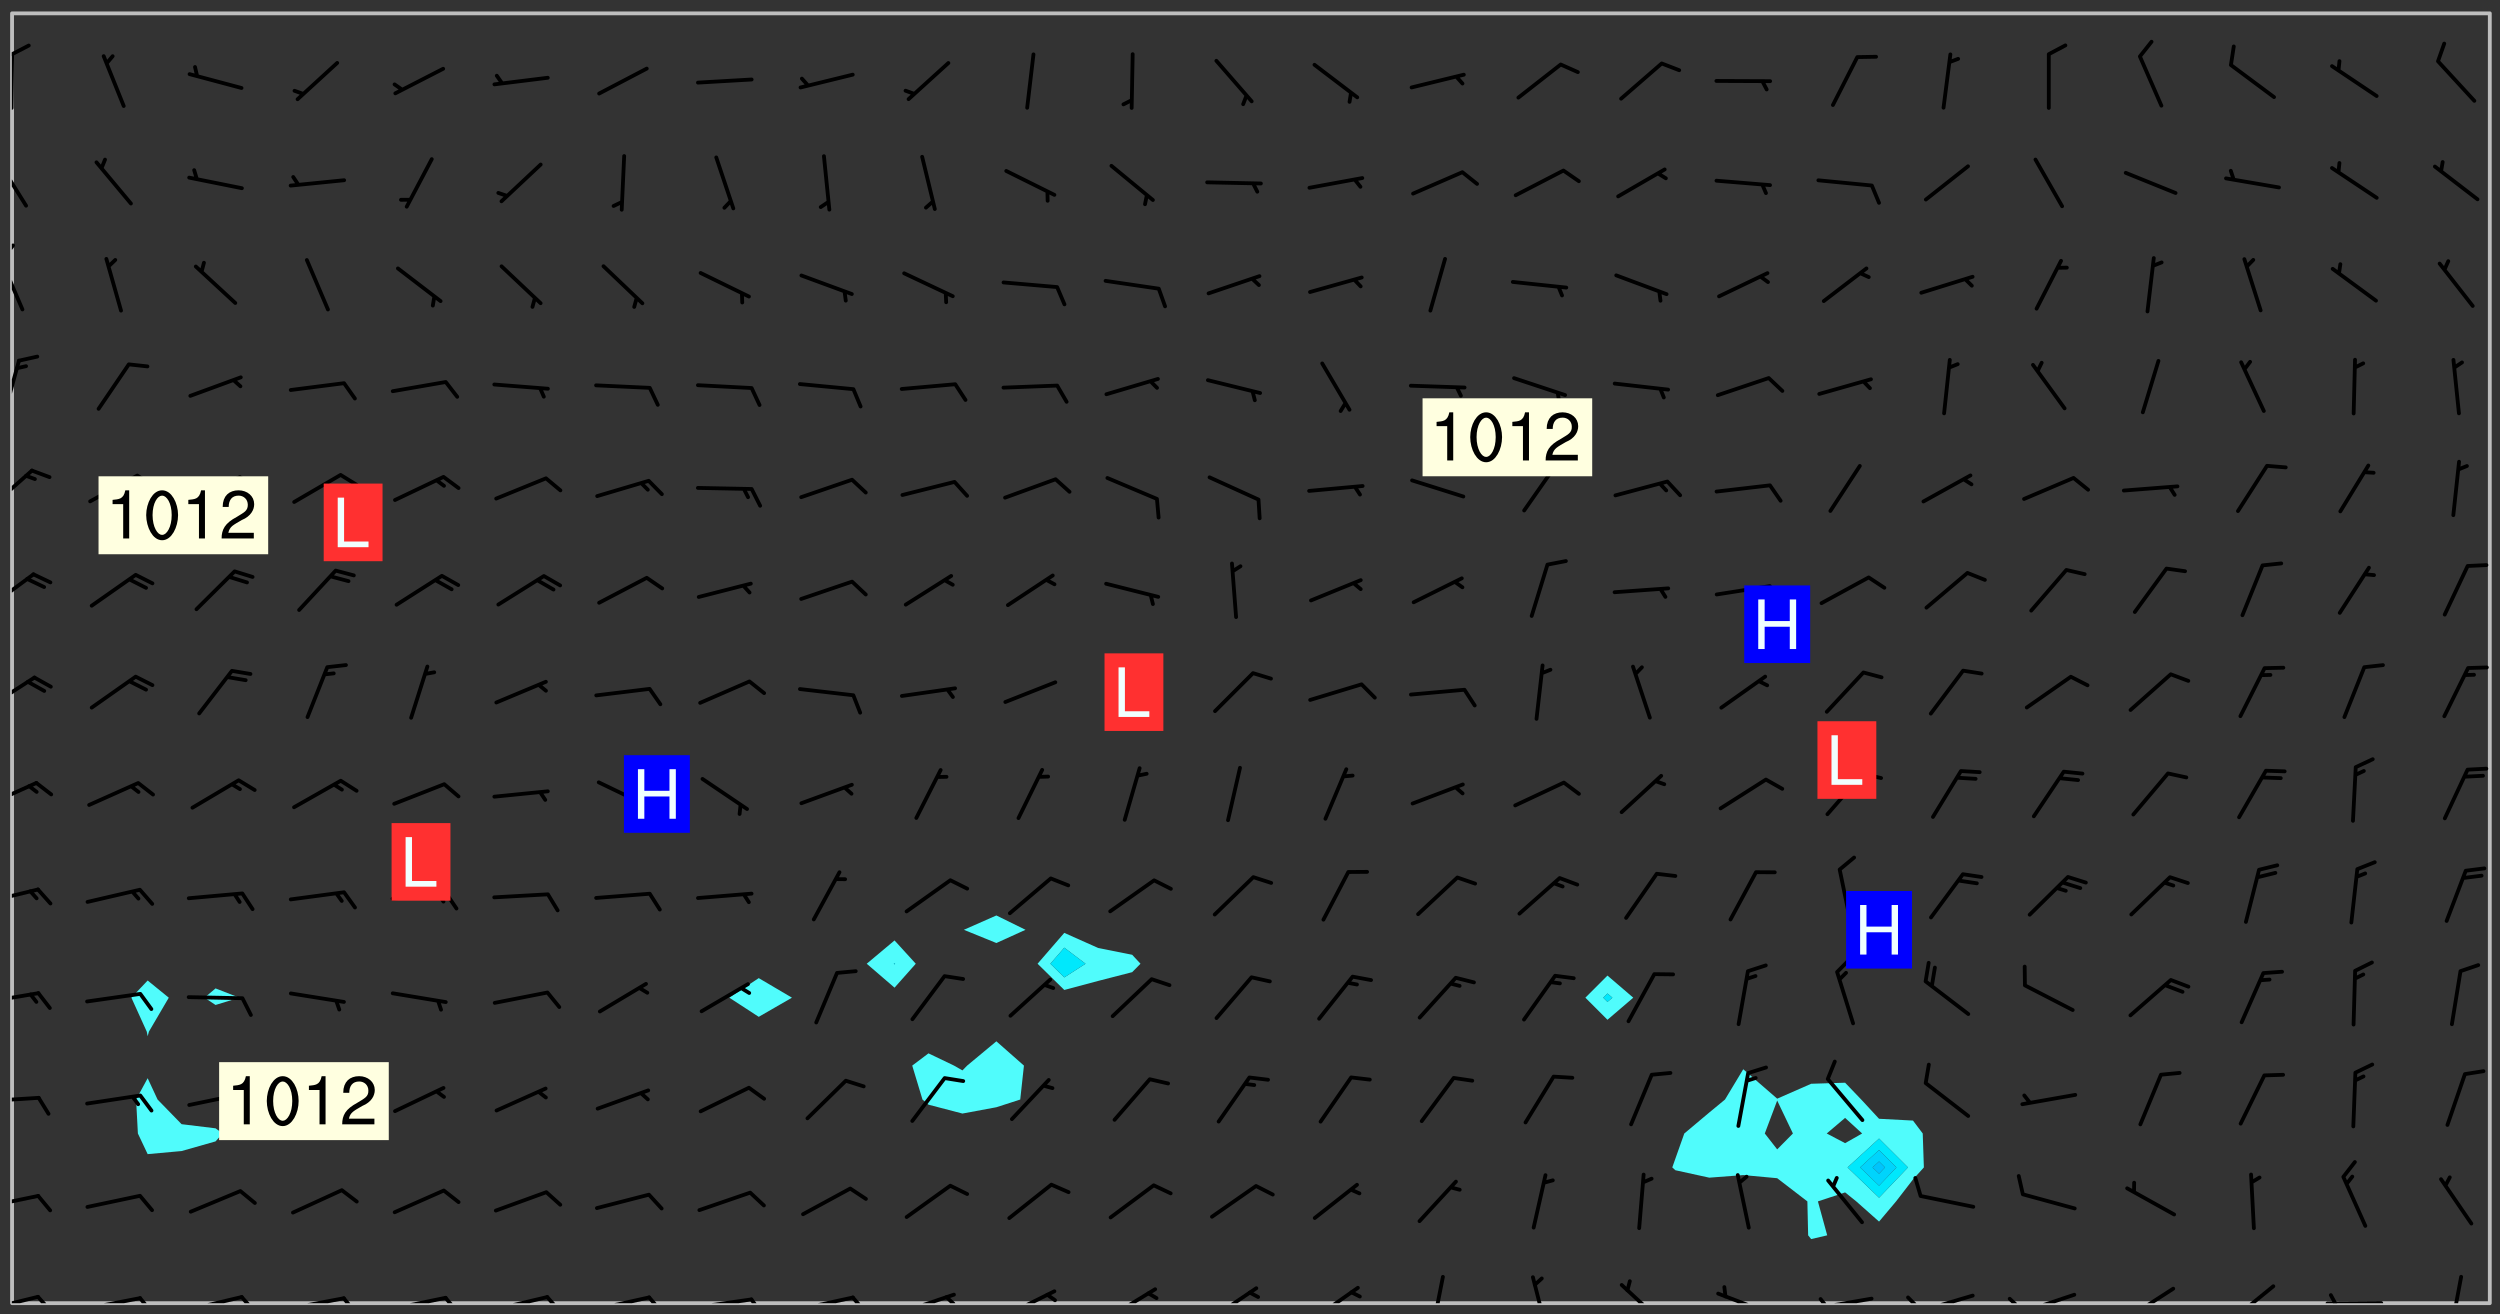 <svg xmlns="http://www.w3.org/2000/svg" role="img" xmlns:xlink="http://www.w3.org/1999/xlink" viewBox="142.45 309.95 326.84 171.84"><rect x="142.45" y="309.95" width="326.84" height="171.84" fill="#333333" stroke="none"/><defs><clipPath id="clip2"><path d="M 144 311.672 L 145 311.672 L 145 480.328 L 144 480.328 Z M 144 311.672"/></clipPath><clipPath id="clip3"><path d="M 144 311.672 L 468 311.672 L 468 480.328 L 144 480.328 Z M 144 311.672"/></clipPath><clipPath id="clip4"><path d="M 467 311.672 L 468 311.672 L 468 480.328 L 467 480.328 Z M 467 311.672"/></clipPath><clipPath id="clip5"><path d="M 144 479 L 148 479 L 148 480.328 L 144 480.328 Z M 144 479"/></clipPath><clipPath id="clip6"><path d="M 147 479 L 150 479 L 150 480.328 L 147 480.328 Z M 147 479"/></clipPath><clipPath id="clip7"><path d="M 153 479 L 162 479 L 162 480.328 L 153 480.328 Z M 153 479"/></clipPath><clipPath id="clip8"><path d="M 160 479 L 163 479 L 163 480.328 L 160 480.328 Z M 160 479"/></clipPath><clipPath id="clip9"><path d="M 166 479 L 175 479 L 175 480.328 L 166 480.328 Z M 166 479"/></clipPath><clipPath id="clip10"><path d="M 173 479 L 176 479 L 176 480.328 L 173 480.328 Z M 173 479"/></clipPath><clipPath id="clip11"><path d="M 180 479 L 188 479 L 188 480.328 L 180 480.328 Z M 180 479"/></clipPath><clipPath id="clip12"><path d="M 187 479 L 190 479 L 190 480.328 L 187 480.328 Z M 187 479"/></clipPath><clipPath id="clip13"><path d="M 193 479 L 201 479 L 201 480.328 L 193 480.328 Z M 193 479"/></clipPath><clipPath id="clip14"><path d="M 200 479 L 203 479 L 203 480.328 L 200 480.328 Z M 200 479"/></clipPath><clipPath id="clip15"><path d="M 206 479 L 215 479 L 215 480.328 L 206 480.328 Z M 206 479"/></clipPath><clipPath id="clip16"><path d="M 213 479 L 216 479 L 216 480.328 L 213 480.328 Z M 213 479"/></clipPath><clipPath id="clip17"><path d="M 220 479 L 228 479 L 228 480.328 L 220 480.328 Z M 220 479"/></clipPath><clipPath id="clip18"><path d="M 227 479 L 230 479 L 230 480.328 L 227 480.328 Z M 227 479"/></clipPath><clipPath id="clip19"><path d="M 233 479 L 241 479 L 241 480.328 L 233 480.328 Z M 233 479"/></clipPath><clipPath id="clip20"><path d="M 240 479 L 243 479 L 243 480.328 L 240 480.328 Z M 240 479"/></clipPath><clipPath id="clip21"><path d="M 246 479 L 255 479 L 255 480.328 L 246 480.328 Z M 246 479"/></clipPath><clipPath id="clip22"><path d="M 253 479 L 256 479 L 256 480.328 L 253 480.328 Z M 253 479"/></clipPath><clipPath id="clip23"><path d="M 260 478 L 268 478 L 268 480.328 L 260 480.328 Z M 260 478"/></clipPath><clipPath id="clip24"><path d="M 265 479 L 268 479 L 268 480.328 L 265 480.328 Z M 265 479"/></clipPath><clipPath id="clip25"><path d="M 273 478 L 281 478 L 281 480.328 L 273 480.328 Z M 273 478"/></clipPath><clipPath id="clip26"><path d="M 279 478 L 281 478 L 281 480.328 L 279 480.328 Z M 279 478"/></clipPath><clipPath id="clip27"><path d="M 287 478 L 294 478 L 294 480.328 L 287 480.328 Z M 287 478"/></clipPath><clipPath id="clip28"><path d="M 300 478 L 307 478 L 307 480.328 L 300 480.328 Z M 300 478"/></clipPath><clipPath id="clip29"><path d="M 313 478 L 321 478 L 321 480.328 L 313 480.328 Z M 313 478"/></clipPath><clipPath id="clip30"><path d="M 329 476 L 332 476 L 332 480.328 L 329 480.328 Z M 329 476"/></clipPath><clipPath id="clip31"><path d="M 342 476 L 345 476 L 345 480.328 L 342 480.328 Z M 342 476"/></clipPath><clipPath id="clip32"><path d="M 354 477 L 360 477 L 360 480.328 L 354 480.328 Z M 354 477"/></clipPath><clipPath id="clip33"><path d="M 366 478 L 374 478 L 374 480.328 L 366 480.328 Z M 366 478"/></clipPath><clipPath id="clip34"><path d="M 379 479 L 388 479 L 388 480.328 L 379 480.328 Z M 379 479"/></clipPath><clipPath id="clip35"><path d="M 380 479 L 382 479 L 382 480.328 L 380 480.328 Z M 380 479"/></clipPath><clipPath id="clip36"><path d="M 393 479 L 401 479 L 401 480.328 L 393 480.328 Z M 393 479"/></clipPath><clipPath id="clip37"><path d="M 391 479 L 394 479 L 394 480.328 L 391 480.328 Z M 391 479"/></clipPath><clipPath id="clip38"><path d="M 406 478 L 414 478 L 414 480.328 L 406 480.328 Z M 406 478"/></clipPath><clipPath id="clip39"><path d="M 404 479 L 408 479 L 408 480.328 L 404 480.328 Z M 404 479"/></clipPath><clipPath id="clip40"><path d="M 420 478 L 427 478 L 427 480.328 L 420 480.328 Z M 420 478"/></clipPath><clipPath id="clip41"><path d="M 418 480 L 421 480 L 421 480.328 L 418 480.328 Z M 418 480"/></clipPath><clipPath id="clip42"><path d="M 433 477 L 440 477 L 440 480.328 L 433 480.328 Z M 433 477"/></clipPath><clipPath id="clip43"><path d="M 446 480 L 455 480 L 455 480.328 L 446 480.328 Z M 446 480"/></clipPath><clipPath id="clip44"><path d="M 446 479 L 449 479 L 449 480.328 L 446 480.328 Z M 446 479"/></clipPath><clipPath id="clip45"><path d="M 462 476 L 465 476 L 465 480.328 L 462 480.328 Z M 462 476"/></clipPath><clipPath id="clip46"><path d="M 144 466 L 148 466 L 148 468 L 144 468 Z M 144 466"/></clipPath><clipPath id="clip47"><path d="M 144 453 L 148 453 L 148 455 L 144 455 Z M 144 453"/></clipPath><clipPath id="clip48"><path d="M 144 439 L 148 439 L 148 442 L 144 442 Z M 144 439"/></clipPath><clipPath id="clip49"><path d="M 144 425 L 148 425 L 148 429 L 144 429 Z M 144 425"/></clipPath><clipPath id="clip50"><path d="M 144 412 L 148 412 L 148 416 L 144 416 Z M 144 412"/></clipPath><clipPath id="clip51"><path d="M 144 398 L 148 398 L 148 403 L 144 403 Z M 144 398"/></clipPath><clipPath id="clip52"><path d="M 144 384 L 148 384 L 148 390 L 144 390 Z M 144 384"/></clipPath><clipPath id="clip53"><path d="M 144 371 L 147 371 L 147 377 L 144 377 Z M 144 371"/></clipPath><clipPath id="clip54"><path d="M 144 356 L 146 356 L 146 365 L 144 365 Z M 144 356"/></clipPath><clipPath id="clip55"><path d="M 144 343 L 146 343 L 146 351 L 144 351 Z M 144 343"/></clipPath><clipPath id="clip56"><path d="M 144 341 L 145 341 L 145 345 L 144 345 Z M 144 341"/></clipPath><clipPath id="clip57"><path d="M 144 330 L 147 330 L 147 338 L 144 338 Z M 144 330"/></clipPath><clipPath id="clip58"><path d="M 144 316 L 145 316 L 145 325 L 144 325 Z M 144 316"/></clipPath><clipPath id="clip59"><path d="M 144 315 L 147 315 L 147 318 L 144 318 Z M 144 315"/></clipPath><g id="surface1358" clip-path="url(#clip1)"><path fill="#fff" fill-opacity="0" fill-rule="evenodd" d="M 0 0 L 1000 0 L 1000 1000 L 0 1000 Z M 0 0"/><path fill="#d3d3d3" fill-opacity="0" fill-rule="evenodd" d="M162.152 355.867L161.918 356.16 161.977 356.395 162.094 356.566 162.27 356.801 162.562 357.148 162.676 357.207 162.793 357.035 162.852 356.801 163.027 356.625 163.492 356.449 164.191 356.449 164.426 356.742 164.715 357.559 164.773 357.734 164.949 357.965 165.301 358.199 166 358.898 166.172 359.074 166.406 359.422 166.641 359.832 166.93 360.414 167.34 360.879 167.57 361.113 167.805 361.289 167.922 361.52 168.098 361.812 168.27 362.977 168.27 363.211 168.328 363.5 168.387 363.617 168.504 363.734 168.852 364.145 168.969 364.316 169.145 364.492 169.32 364.727 169.438 364.898 169.609 365.25 169.668 365.484 169.902 365.891 170.137 365.832 169.961 366.008 169.902 366.938 169.32 366.938 169.086 366.824 168.738 366.938 168.621 367.055 168.562 367.348 168.504 367.523 168.387 367.695 167.922 367.988 167.863 368.223 167.805 368.336 167.805 368.98 167.863 369.152 167.863 369.562 167.922 369.621 167.922 370.027 167.98 370.434 168.098 370.609 168.156 370.668 168.387 371.309 168.328 371.602 168.328 372.301 168.27 372.883 168.27 373.117 168.211 373.348 168.156 373.699 168.156 375.621 168.211 375.738 168.637 375.738 168.27 375.855 168.246 376.207 169.137 377.375 170.879 377.914 172.219 378.273 172.219 378.812 172.309 379.621 172.844 380.336 174.363 380.605 175.254 380.52 175.344 381.684 175.879 381.863 177.039 381.684 179.094 380.699 180.254 380.336 182.133 380.16 183.828 379.98 183.648 380.699 182.133 380.785 180.883 380.875 180.078 381.145 179.004 381.953 179.273 382.672 179.809 383.57 179.629 384.195 179.363 385.004 179.629 386.082 180.254 386.98 181.059 387.16 182.309 386.98 182.043 387.703 182.141 388.207 182.195 388.5 182.195 388.672 182.254 388.965 182.254 389.371 182.43 389.488 182.781 389.605 183.188 389.605 183.48 389.43 183.594 389.312 183.652 389.195 183.77 388.965 183.828 388.789 184.18 388.324 184.41 388.148 184.586 388.09 184.762 388.148 184.82 388.324 184.938 389.312 184.992 389.781 185.051 389.953 185.168 390.188 185.344 390.246 186.16 390.305 186.449 390.305 186.566 390.539 186.625 390.945 186.684 391.297 186.684 392.402 186.801 392.695 186.918 393.043 187.207 393.742 187.383 394.094 187.965 394.848 188.316 395.023 188.488 395.082 188.957 395.316 189.598 395.781 189.945 396.016 190.238 396.191 190.531 396.246 190.762 396.309 191.578 396.656 191.871 396.832 191.984 397.004 192.336 397.355 192.453 397.531 192.977 398.172 192.977 398.461 193.035 398.812 193.035 399.16 193.094 399.512 193.152 399.801 193.27 399.859 193.441 399.918 193.617 399.918 194.199 400.152 194.375 400.27 194.551 400.559 194.727 400.793 194.84 401.027 195.133 401.258 195.25 401.375 195.25 401.785 195.309 401.84 195.598 402.074 195.832 402.191 195.891 402.309 196.008 402.48 196.066 402.598 196.297 402.832 196.355 403.008 196.59 403.066 196.707 403.125 196.59 403.238 196.531 403.355 196.531 403.473 196.414 403.766 196.297 404.055 196.297 404.637 196.473 404.754 196.59 404.812 196.648 404.93 196.766 405.047 196.879 405.105 197.055 405.453 197.113 405.805 197.172 406.211 197.172 406.387 197.113 406.562 196.996 407.262 196.996 407.434 197.113 407.609 197.406 407.902 197.812 407.902 197.988 408.02 198.105 408.191 198.223 408.484 198.223 408.719 197.695 408.719 197.465 408.484 197.23 408.484 197.055 408.543 196.996 409.242 197.055 409.59 197.172 409.766 197.348 410.176 197.465 410.406 197.754 410.875 197.93 410.93 198.453 410.93 198.688 410.988 199.445 411.629 199.504 411.922 199.504 412.156 199.562 412.215 199.793 412.562 199.793 412.914 199.676 413.086 199.676 413.379 199.969 413.668 200.262 413.844 200.434 413.902 200.727 414.078 201.02 414.195 201.602 414.602 201.891 414.836 202.184 415.012 202.402 415.172 202.418 415.184 202.648 415.359 203.289 415.883 203.465 416.117 203.582 416.293 203.758 416.469 203.871 416.641 203.871 417.281 203.988 417.457 204.457 417.574 205.039 417.691 205.273 417.75 205.504 417.863 205.797 417.98 205.91 418.039 206.496 418.391 206.785 418.562 206.961 418.625 207.137 418.68 207.312 418.738 208.012 419.09 208.301 419.266 208.535 419.32 208.824 419.496 209.059 419.613 209.699 420.02 209.992 420.137 210.164 420.195 210.398 420.254 210.809 420.312 211.039 420.371 211.273 420.488 211.332 420.66 210.922 420.836 211.391 420.895 211.449 421.188 211.562 421.422 211.738 421.477 211.973 421.535 212.148 421.594 212.555 421.711 213.195 421.945 213.312 422.117 213.371 422.352 213.371 422.527 213.312 422.645 213.254 423.051 213.488 423.285 213.605 423.344 213.953 423.461 214.594 423.691 214.77 423.809 215.059 423.926 215.234 424.102 215.469 424.566 216.051 425.672 216.227 425.848 216.574 426.023 216.75 426.141 217.102 426.258 218.148 426.781 218.383 426.84 218.848 426.953 219.141 427.012 219.605 427.188 220.363 427.77 220.598 428.004 220.945 428.469 221.121 428.645 221.41 428.879 222.227 429.578 222.52 429.754 222.809 430.043 223.102 430.219 223.395 430.508 224.09 431.148 224.266 431.324 224.559 431.559 224.848 431.793 225.316 432.082 225.957 432.664 226.305 432.898 226.539 433.191 226.887 433.539 227.238 434.004 228.172 434.996 228.52 435.402 228.637 435.578 228.871 435.637 228.984 435.754 229.629 435.93 229.859 436.043 230.094 436.102 230.387 436.277 230.617 436.395 231.551 437.094 231.957 437.5 232.191 437.676 232.598 437.852 232.832 437.969 233.648 438.316 233.996 438.551 234.23 438.668 234.523 438.957 234.754 439.074 235.512 439.426 235.863 439.598 236.094 439.656 236.387 439.773 236.621 439.832 237.492 440.008 238.309 440.008 238.777 440.238 238.949 440.297 239.824 440.996 240.289 441.113 240.582 441.172 240.758 441.23 240.988 441.289 241.457 441.348 241.805 441.406 242.156 441.465 242.562 441.523 242.855 441.523 243.027 441.582 243.027 441.812 243.203 441.988 243.496 441.988 243.844 442.047 244.195 442.105 244.895 442.223 245.535 442.223 246 441.988 246.293 441.812 246.465 441.695 246.875 441.523 247.164 441.348 248.098 440.883 248.566 440.59 249.09 440.297 249.555 440.125 250.02 439.949 251.07 439.484 251.359 439.367 251.77 439.25 252.059 439.133 252.586 438.957 254.102 438.258 254.684 437.91 254.973 437.852 255.266 437.793 255.613 437.676 256.488 437.445 256.84 437.328 256.953 437.328 257.188 437.27 258.062 437.035 258.297 436.977 259.109 436.977 259.461 436.918 260.277 436.801 260.449 436.742 260.801 436.688 261.094 436.629 261.324 436.57 262.141 436.395 262.316 436.336 262.664 436.336 262.898 436.277 263.363 436.16 264.121 435.988 264.355 435.93 264.703 435.93 265.113 435.812 265.402 435.754 266.688 435.695 266.977 435.695 267.387 435.637 267.617 435.578 267.793 435.578 268.668 435.461 269.074 435.461 269.484 435.344 269.832 435.344 270.184 435.23 271.055 435.172 272.805 435.172 273.852 435.461 274.262 435.578 274.551 435.695 274.902 435.812 275.191 435.93 276.242 436.102 276.531 436.16 276.824 436.16 277.117 436.219 277.289 436.277 277.699 436.336 277.871 436.395 277.988 436.453 278.105 436.453 278.223 436.512 278.574 436.57 278.688 436.57 279.098 436.637 281.02 437.031 282.945 437.426 284.465 437.875 286.16 438.594 288.305 439.398 289.91 438.68 291.34 437.875 292.5 436.797 293.75 436.348 296.785 435.629 298.66 435.27 300.805 433.922 303.039 432.668 305.539 431.41 307.234 430.961 309.02 430.781 310.18 430.512 310.805 431.051 312.145 430.781 312.859 429.793 313.844 428.449 314.289 428.27 315.094 427.91 316.969 427.371 318.754 426.922 320.004 426.652 321.164 426.562 322.863 426.473 324.824 426.203 326.074 426.113 326.613 426.113 327.238 426.023 328.129 426.023 330.273 425.844 332.684 425.664 335.273 425.574 336.969 425.754 338.578 425.844 340.008 426.203 341.168 426.922 343.043 427.91 344.203 429.438 344.469 430.152 345.098 430.242 345.453 431.141 345.988 431.68 346.523 433.207 347.598 433.566 348.133 433.566 347.328 434.102 347.418 435.809 348.133 438.504 349.023 439.309 349.918 440.297 350.633 441.555 352.418 442.094 353.938 441.914 354.293 443.258 355.902 442.453 356.883 441.914 357.152 442.184 357.469 441.969 357.688 441.824 358.488 442.273 358.938 441.914 359.293 441.914 359.828 441.645 360.367 440.926 360.902 440.656 361.527 439.668 362.688 440.117 363.527 440.488 364.922 441.105 366.617 440.926 368.223 440.926 370.008 441.016 370.188 439.309 370.723 437.965 371.527 438.234 372.02 439.082 372.422 439.488 372.332 440.027 372.332 440.387 373.047 440.836 373.758 440.566 375.188 440.566 375.547 441.555 375.992 442.812 376.707 444.156 377.957 444.785 379.652 445.414 380.367 445.234 380.547 444.695 381.527 444.605 381.977 444.965 382.062 446.223 381.797 446.852 381.262 447.031 381.262 447.57 381.977 448.555 382.242 449.094 383.227 450.082 384.027 451.16 383.762 451.52 383.672 452.418 383.047 454.75 382.691 456.816 382.602 458.609 382.422 459.328 382.332 459.867 382.332 461.305 381.352 463.188 380.992 464.895 380.457 465.793 379.652 466.961 379.387 467.5 381.441 468.754 381.527 469.113 381.172 469.652 381.082 469.473 381.082 470.281 381.172 471.719 380.727 472.434 379.652 472.527 379.387 473.242 379.922 474.141 380.727 474.859 381.887 475.668 383.227 475.938 383.672 476.297 383.316 476.746 381.527 476.656 380.277 476.207 379.562 475.488 378.938 475.398 378.762 478.988 378.574 480.297 467.934 480.297 467.934 311.703 412.664 311.703 412.664 360.785 413.426 360.91 416.715 361.453 418.738 364.289 418.738 367.043 421.09 367.375 423.438 367.707 427.488 367.707 426.109 371.867 424.086 372.574 422.062 373.277 421.52 373.621 418.926 375.238 418.738 375.355 416.715 373.277 415.984 370.535 413.312 368.457 411.938 364.957 411.871 364.875 409.914 362.203 412.664 360.785 412.664 311.703 294.422 311.703 294.422 403.117 294.539 403.148 294.672 403.16 294.746 403.234 294.852 403.281 294.941 403.34 295.027 403.398 295.117 403.457 295.414 403.754 295.473 403.844 295.504 403.961 295.531 404.078 295.547 404.215 295.516 404.332 295.457 404.422 295.398 404.508 295.355 404.613 295.309 404.715 295.281 404.836 295.281 404.98 295.457 405.25 295.605 405.398 295.68 405.484 295.754 405.559 295.797 405.664 295.859 405.754 295.918 405.84 295.961 405.945 296.02 406.035 296.066 406.137 296.109 406.242 296.168 406.328 296.285 406.508 296.359 406.582 296.422 406.668 296.48 406.758 296.523 406.863 296.582 406.953 296.641 407.039 296.703 407.129 296.762 407.219 296.805 407.32 296.922 407.5 296.996 407.574 297.055 407.66 297.129 407.734 297.219 407.793 297.324 407.84 297.473 407.84 297.605 407.824 297.738 407.84 297.84 407.793 297.914 407.719 297.961 407.617 297.945 407.484 297.945 407.336 297.898 407.23 297.871 407.113 297.824 407.012 297.797 406.891 297.754 406.789 297.691 406.699 297.648 406.598 297.605 406.492 297.574 406.375 297.559 406.242 297.547 406.105 297.633 406.047 297.691 405.961 297.812 405.93 297.855 406.035 297.871 406.168 297.871 406.285 297.93 406.387 297.988 406.477 298.078 406.535 298.227 406.684 298.285 406.773 298.328 406.879 298.316 406.98 298.402 407.039 298.508 407.086 298.594 407.145 298.684 407.203 298.758 407.277 298.641 407.305 298.535 407.352 298.449 407.41 298.375 407.484 298.316 407.574 298.254 407.66 298.227 407.781 298.18 407.883 298.137 407.988 298.105 408.105 298.094 408.238 298.078 408.371 298.078 408.52 298.105 408.637 298.152 408.742 298.195 408.844 298.254 408.934 298.328 409.008 298.418 409.066 298.492 409.141 298.582 409.199 298.641 409.289 298.684 409.395 298.73 409.496 298.848 409.527 298.98 409.543 299.129 409.543 299.246 409.512 299.352 409.555 299.395 409.66 299.441 409.762 299.469 409.883 299.5 410 299.527 410.117 299.559 410.238 299.586 410.355 299.691 410.398 299.793 410.445 299.926 410.43 300.074 410.578 300.137 410.664 300.211 410.738 300.281 410.812 300.371 410.875 300.477 410.918 300.578 410.961 300.695 410.992 300.832 411.008 300.949 410.977 301.023 410.902 301.051 410.785 301.039 410.652 301.008 410.531 300.98 410.414 301.023 410.309 301.141 410.309 301.23 410.371 301.348 410.398 301.496 410.398 301.629 410.414 301.777 410.414 301.91 410.43 302.043 410.414 302.191 410.414 302.324 410.398 302.457 410.387 302.594 410.398 302.711 410.371 302.844 410.355 303.035 410.297 302.977 410.473 302.961 410.605 302.934 410.727 302.918 410.859 302.859 410.945 302.727 410.961 302.621 411.008 302.516 411.051 302.398 411.082 302.281 411.109 302.016 411.141 301.867 411.141 301.734 411.156 301.66 411.23 301.719 411.316 301.867 411.465 301.984 411.645 302.059 411.715 302.148 411.777 302.238 411.836 302.324 411.895 302.414 411.953 302.516 411.996 302.621 412.059 302.727 412.102 302.812 412.16 302.918 412.207 303.02 412.25 303.199 412.367 303.258 412.457 303.215 412.559 303.168 412.664 303.184 412.797 303.406 413.02 303.465 413.109 303.508 413.211 303.539 413.332 303.582 413.434 303.598 413.566 303.629 413.684 303.641 413.82 303.672 413.938 303.82 414.086 303.922 414.129 304.027 414.172 304.145 414.203 304.277 414.219 304.414 414.234 304.531 414.234 304.648 414.203 304.738 414.145 304.781 414.039 304.828 413.938 304.871 413.832 304.902 413.715 304.914 413.582 304.914 413.434 304.902 413.301 304.887 413.168 304.855 413.051 304.812 412.945 304.766 412.84 304.723 412.738 304.68 412.633 304.664 412.5 304.68 412.367 304.707 412.25 304.738 412.133 304.766 412.012 304.812 411.91 304.902 411.852 304.988 411.789 305.062 411.715 305.152 411.656 305.375 411.434 305.434 411.348 305.508 411.273 305.625 411.094 305.684 411.008 305.684 410.859 305.609 410.785 305.508 410.738 305.402 410.695 305.301 410.652 305.242 410.562 305.195 410.457 305.168 410.34 305.258 410.281 305.375 410.25 305.477 410.207 305.656 410.09 305.805 409.941 305.816 409.809 305.805 409.703 305.715 409.645 305.582 409.66 305.434 409.66 305.301 409.676 305.168 409.66 305.047 409.629 304.961 409.57 304.887 409.496 304.828 409.406 304.766 409.32 304.648 409.141 304.59 409.055 304.621 408.934 304.707 408.875 304.828 408.844 304.887 408.758 304.887 408.637 304.855 408.52 304.797 408.43 304.738 408.344 304.691 408.238 304.664 408.121 304.648 407.988 304.707 407.898 304.781 407.824 304.871 407.766 304.988 407.586 305.062 407.512 305.121 407.426 305.27 407.277 305.391 407.246 305.523 407.23 305.656 407.246 305.73 407.32 305.773 407.426 305.789 407.559 305.758 407.676 305.641 407.707 305.508 407.719 305.359 407.867 305.316 407.973 305.27 408.074 305.242 408.195 305.211 408.312 305.211 408.461 305.242 408.578 305.285 408.684 305.344 408.773 305.418 408.844 305.492 408.918 305.609 408.949 305.73 408.977 305.848 408.949 305.98 408.934 306.098 408.934 306.188 408.992 306.262 409.066 306.309 409.172 306.367 409.258 306.469 409.305 306.602 409.32 306.707 409.363 306.793 409.422 306.781 409.527 306.707 409.602 306.527 409.719 306.469 409.809 306.379 409.867 306.309 409.941 306.234 410.016 306.172 410.105 306.145 410.223 306.129 410.355 306.145 410.488 306.129 410.621 306.129 410.77 306.145 410.902 306.172 411.02 306.203 411.141 306.277 411.215 306.367 411.273 306.453 411.332 306.543 411.391 306.66 411.422 306.66 411.508 306.559 411.555 306.469 411.613 306.203 411.645 306.086 411.672 305.938 411.672 305.832 411.715 305.73 411.762 305.672 411.852 305.609 412.086 305.598 412.219 305.566 412.34 305.551 412.473 305.551 412.766 305.539 412.898 305.551 413.035 305.566 413.168 305.699 413.184 305.832 413.195 305.953 413.227 306.039 413.285 306.113 413.359 306.16 413.465 306.203 413.566 306.219 413.699 306.219 414.145 306.203 414.277 306.203 414.723 306.234 414.988 306.262 415.105 306.277 415.238 306.309 415.355 306.395 415.566 306.426 415.832 306.426 415.98 306.395 416.098 306.367 416.215 306.336 416.336 306.309 416.453 306.277 416.57 306.246 416.691 306.234 416.824 306.219 416.957 306.309 417.016 306.426 416.984 306.527 417 306.574 417.105 306.543 417.371 306.543 417.812 306.5 417.918 306.453 418.023 306.41 418.125 306.367 418.23 306.309 418.316 306.277 418.438 306.234 418.555 306.203 418.672 306.188 418.805 306.203 418.938 306.262 419.027 306.367 419.074 306.453 419.133 306.512 419.219 306.5 419.355 306.469 419.473 306.426 419.574 306.426 420.02 306.41 420.152 306.41 420.301 306.379 420.418 306.336 420.523 306.309 420.641 306.262 420.746 306.219 420.848 306.188 420.969 306.16 421.086 306.129 421.219 306.098 421.336 306.07 421.453 306.027 421.559 305.996 421.676 305.965 421.797 305.953 421.93 305.938 422.062 305.938 422.359 305.965 422.477 305.965 422.625 306.012 423.023 306.039 423.141 306.098 423.23 306.219 423.262 306.367 423.262 306.5 423.246 306.559 423.336 306.559 423.453 306.5 423.543 306.41 423.602 306.309 423.645 306.203 423.691 306.113 423.75 306.027 423.809 305.891 423.824 305.773 423.793 305.641 423.777 305.539 423.824 305.477 423.91 305.465 424.047 305.449 424.18 305.418 424.297 305.391 424.414 305.375 424.547 305.344 424.668 305.344 424.965 305.359 425.098 305.391 425.215 305.391 425.363 305.402 425.496 305.402 425.645 305.375 425.762 305.328 425.863 305.301 425.984 305.27 426.102 305.211 426.191 305.137 426.266 305.035 426.309 304.93 426.355 304.812 426.383 304.691 426.414 304.59 426.367 304.648 426.281 304.754 426.234 304.781 426.117 304.812 426 304.84 425.879 304.871 425.762 304.871 425.613 304.887 425.48 304.855 425.363 304.812 425.258 304.707 425.273 304.633 425.348 304.531 425.391 304.441 425.453 304.367 425.527 304.324 425.629 304.309 425.762 304.277 425.879 304.25 426 304.219 426.117 304.191 426.234 304.16 426.355 304.133 426.473 304.102 426.59 304.059 426.695 303.969 426.754 303.879 426.754 303.762 426.723 303.73 426.637 303.746 426.5 303.715 426.383 303.715 426.234 303.703 426.102 303.703 425.953 303.641 425.719 303.613 425.598 303.57 425.496 303.523 425.391 303.465 425.305 303.406 425.215 303.363 425.109 303.301 425.023 303.152 424.875 303.082 424.801 302.977 424.754 302.871 424.711 302.77 424.668 302.473 424.371 302.383 424.297 302.297 424.238 302.191 424.195 302.102 424.133 302.016 424.074 301.91 424.031 301.82 423.973 301.734 423.91 301.66 423.84 301.555 423.793 301.469 423.734 301.363 423.691 301.273 423.629 301.172 423.586 301.066 423.543 300.98 423.484 300.875 423.438 300.77 423.395 300.668 423.348 300.578 423.289 300.477 423.246 300.371 423.203 300.281 423.141 300.164 423.113 300.031 423.098 299.898 423.113 299.75 423.113 299.617 423.129 299.5 423.098 299.41 423.039 299.336 422.965 299.246 422.906 299.145 422.859 298.996 422.859 298.875 422.832 298.773 422.789 298.699 422.715 298.582 422.535 298.492 422.477 298.391 422.434 298.301 422.371 298.195 422.328 298.105 422.27 298.02 422.211 297.914 422.164 297.855 422.078 297.797 421.988 297.754 421.883 297.707 421.781 297.633 421.707 297.547 421.648 297.473 421.574 297.383 421.516 297.16 421.293 297.117 421.188 297.086 420.922 297.191 420.879 297.336 420.879 297.441 420.922 297.516 420.996 297.605 421.055 297.691 421.113 297.797 421.16 297.887 421.219 298.035 421.367 298.105 421.441 298.254 421.59 298.316 421.676 298.391 421.75 298.477 421.809 298.551 421.883 298.641 421.945 298.73 422.004 298.816 422.062 299.086 422.238 299.188 422.285 299.293 422.328 299.395 422.371 299.441 422.297 299.5 422.211 299.574 422.137 299.645 422.062 299.75 422.105 299.824 422.18 299.883 422.27 299.926 422.371 299.973 422.477 300.016 422.582 300.137 422.609 300.254 422.582 300.328 422.492 300.371 422.387 300.43 422.297 300.504 422.223 300.609 422.18 300.727 422.152 300.859 422.164 300.949 422.223 301.098 422.371 301.156 422.461 301.199 422.566 301.246 422.668 301.289 422.773 301.332 422.875 301.438 422.922 301.543 422.965 301.676 422.98 301.762 422.922 301.82 422.832 301.895 422.758 302 422.715 302.117 422.742 302.223 422.789 302.324 422.832 302.43 422.875 302.531 422.922 302.711 423.039 302.711 423.156 302.695 423.289 302.711 423.422 302.727 423.559 302.785 423.645 302.887 423.691 303.008 423.719 303.125 423.75 303.273 423.75 303.391 423.719 303.449 423.629 303.629 423.512 303.688 423.422 303.762 423.348 303.82 423.262 303.938 423.082 304.117 422.965 304.234 422.996 304.324 423.055 304.367 423.129 304.352 423.262 304.352 423.379 304.441 423.438 304.59 423.438 304.723 423.422 304.855 423.41 305.121 423.379 305.227 423.336 305.344 423.305 305.465 423.277 305.539 423.203 305.609 423.129 305.672 423.039 305.656 422.934 305.609 422.832 305.508 422.789 305.402 422.773 305.285 422.801 305.02 422.832 304.871 422.832 304.797 422.758 304.707 422.699 304.59 422.668 304.473 422.641 304.34 422.625 304.191 422.625 304.059 422.641 303.762 422.641 303.656 422.594 303.508 422.445 303.465 422.344 303.406 422.254 303.629 422.031 303.715 421.973 303.82 421.93 303.938 421.898 304.07 421.883 304.203 421.898 304.34 421.914 304.441 421.957 304.574 421.945 304.664 421.883 304.766 421.84 304.828 421.75 304.781 421.648 304.691 421.59 304.574 421.559 304.473 421.516 304.414 421.426 304.352 421.336 304.352 421.219 304.367 421.086 304.473 421.039 304.547 420.969 304.547 420.848 304.457 420.789 304.426 420.672 304.516 420.613 304.59 420.539 304.633 420.434 304.691 420.344 304.738 420.242 304.754 420.109 304.754 419.961 304.707 419.855 304.664 419.754 304.574 419.695 304.441 419.68 304.34 419.637 304.203 419.621 304.086 419.59 303.641 419.59 303.508 419.574 303.375 419.562 303.242 419.547 303.125 419.516 302.977 419.516 302.844 419.5 302.711 419.488 302.445 419.457 302.324 419.414 302.238 419.355 302.164 419.281 302.164 419.133 302.176 419 302.281 418.953 302.383 418.91 302.516 418.895 302.668 418.895 302.801 418.879 303.094 418.879 303.215 418.91 303.316 418.953 303.406 419.012 303.641 419.074 303.762 419.027 303.852 418.969 303.953 418.926 304.086 418.91 304.191 418.953 304.293 419 304.426 419.012 304.547 418.984 304.691 418.984 304.812 418.953 304.93 418.926 305.035 418.879 305.109 418.805 305.195 418.746 305.344 418.598 305.402 418.512 305.449 418.406 305.477 418.289 305.492 418.184 305.391 418.141 305.301 418.082 305.184 418.051 305.078 418.008 304.988 417.945 304.914 417.859 304.84 417.785 304.738 417.742 304.633 417.695 304.531 417.652 304.473 417.562 304.426 417.461 304.34 417.25 304.277 417.164 304.219 417.074 304.145 417 304.059 416.941 303.789 416.941 303.672 416.973 303.582 417.031 303.48 417.074 303.348 417.09 303.242 417.074 303.215 416.957 303.152 416.867 303.035 416.836 302.934 416.793 302.785 416.645 302.754 416.527 302.738 416.422 302.812 416.348 302.992 416.23 303.109 416.203 303.227 416.172 303.363 416.188 303.465 416.23 303.57 416.273 303.672 416.32 303.777 416.363 303.895 416.395 304.027 416.41 304.145 416.438 304.277 416.453 304.383 416.438 304.473 416.379 304.398 416.305 304.293 416.262 304.219 416.188 304.145 416.098 303.996 415.949 303.91 415.891 303.82 415.832 303.746 415.758 303.656 415.699 303.555 415.652 303.434 415.625 303.332 415.578 303.227 415.535 303.109 415.504 303.008 415.461 302.887 415.43 302.738 415.43 302.621 415.461 302.516 415.504 302.43 415.566 302.25 415.684 302.164 415.742 302.074 415.801 301.969 415.848 301.883 415.906 301.777 415.949 301.676 415.992 301.57 416.039 301.496 416.113 301.438 416.203 301.379 416.289 301.332 416.395 301.273 416.48 301.199 416.555 301.066 416.543 300.949 416.512 300.832 416.512 300.758 416.586 300.668 416.645 300.594 416.719 300.504 416.777 300.418 416.836 300.312 416.883 300.211 416.926 300.074 416.941 299.973 416.898 299.824 416.75 299.719 416.703 299.633 416.703 299.527 416.75 299.426 416.793 299.305 416.824 299.188 416.793 299.113 416.719 299.113 416.602 299.145 416.48 299.219 416.41 299.277 416.32 299.352 416.246 299.469 416.215 299.574 416.172 299.867 416.172 300 416.156 300.137 416.141 300.238 416.098 300.328 416.039 300.43 415.992 300.52 415.934 300.652 415.922 300.742 415.98 300.875 415.992 300.965 415.934 301.051 415.875 301.156 415.832 301.246 415.773 301.332 415.711 301.422 415.652 301.57 415.504 301.629 415.418 301.688 415.328 301.793 415.285 301.926 415.27 302.043 415.297 302.164 415.328 302.223 415.27 302.281 415.18 302.312 414.914 302.34 414.797 302.445 414.809 302.578 414.824 302.68 414.781 302.77 414.723 302.828 414.633 302.902 414.559 302.961 414.469 303.008 414.367 303.02 414.234 303.008 414.102 302.961 413.996 302.812 413.848 302.754 413.758 302.695 413.672 302.652 413.566 302.652 413.121 302.668 412.988 302.668 412.84 302.68 412.707 302.621 412.648 302.531 412.707 302.43 412.664 302.25 412.547 302.164 412.488 302.102 412.398 302.043 412.309 301.969 412.234 301.883 412.176 301.762 412.207 301.66 412.219 301.555 412.266 301.469 412.324 301.363 412.367 301.215 412.516 301.125 412.574 301.039 412.633 300.949 412.695 300.844 412.738 300.711 412.754 300.711 412.633 300.816 412.59 300.934 412.559 301.008 412.488 301.051 412.383 301.051 412.234 301.023 412.117 300.875 411.969 300.742 411.953 300.594 411.953 300.477 411.984 300.371 412.027 300.27 412.07 300.18 412.133 300.062 412.16 299.988 412.086 300 411.953 299.957 411.852 299.914 411.746 299.824 411.688 299.707 411.715 299.586 411.746 299.469 411.777 299.367 411.82 299.246 411.852 299.145 411.895 299.039 411.938 298.949 411.996 298.848 412.012 298.848 411.895 298.863 411.762 298.805 411.672 298.73 411.715 298.582 411.863 298.523 411.953 298.449 412.027 298.402 412.133 298.359 412.234 298.285 412.309 298.227 412.398 298.152 412.473 298.094 412.559 298.02 412.633 297.93 412.695 297.855 412.766 297.781 412.84 297.68 412.855 297.547 412.871 297.441 412.828 297.441 412.707 297.59 412.559 297.633 412.457 297.691 412.367 297.738 412.266 297.781 412.16 297.84 412.07 297.871 411.953 297.914 411.852 297.945 411.73 297.973 411.613 298.02 411.508 298.062 411.406 298.105 411.301 298.18 411.23 298.27 411.168 298.359 411.109 298.461 411.066 298.758 411.066 299.023 411.035 299.129 410.992 299.055 410.918 298.938 410.887 298.832 410.844 298.742 410.785 298.641 410.738 298.551 410.68 298.449 410.637 298.344 410.594 298.254 410.531 298.168 410.473 298.062 410.43 297.961 410.387 297.84 410.355 297.723 410.324 297.621 410.281 297.5 410.25 297.398 410.207 297.309 410.148 297.266 410.043 297.25 409.91 297.352 409.867 297.484 409.852 297.621 409.867 297.754 409.852 297.855 409.809 297.914 409.719 297.93 409.613 297.84 409.555 297.766 409.48 297.664 409.438 297.574 409.379 297.426 409.23 297.383 409.125 297.367 408.992 297.367 408.699 297.309 408.609 297.219 408.551 297.145 408.477 297.102 408.371 297.07 408.254 297.012 408.164 296.938 408.09 296.82 408.062 296.746 407.988 296.656 407.93 296.566 407.867 296.48 407.809 296.406 407.734 296.348 407.648 296.301 407.543 296.215 407.484 296.066 407.336 295.871 407.277 295.738 407.293 295.637 407.336 295.562 407.41 295.516 407.512 295.473 407.617 295.414 407.707 295.355 407.793 295.059 408.09 294.969 408.148 294.883 408.148 294.82 408.062 294.777 407.957 294.809 407.84 294.867 407.75 294.895 407.633 294.883 407.5 294.793 407.438 294.688 407.484 294.57 407.512 294.453 407.543 294.184 407.719 294.082 407.766 293.965 407.793 293.859 407.84 293.77 407.898 293.668 407.941 293.609 407.855 293.562 407.75 293.578 407.617 293.625 407.512 293.695 407.438 293.77 407.367 293.828 407.277 293.828 407.129 293.785 407.023 293.547 407.023 293.445 407.07 293.414 407.188 293.387 407.305 293.355 407.426 293.281 407.469 293.148 407.484 293.074 407.438 293.031 407.336 292.988 407.23 292.941 407.129 292.898 407.023 292.777 407.055 292.676 407.098 292.543 407.113 292.426 407.145 292.32 407.188 292.23 407.246 292.129 407.293 292.008 407.32 291.875 407.336 291.773 407.293 291.715 407.203 291.668 407.098 291.625 406.996 291.582 406.891 291.582 406.773 291.641 406.684 291.727 406.625 291.906 406.508 292.008 406.461 292.113 406.418 292.219 406.359 292.32 406.316 292.41 406.254 292.512 406.211 292.617 406.152 292.719 406.105 292.809 406.047 292.914 406.004 293.016 405.961 293.105 405.898 293.207 405.855 293.344 405.84 293.461 405.871 293.562 405.914 293.684 405.945 293.785 405.988 293.891 406.035 293.992 406.078 294.098 406.121 294.199 406.168 294.305 406.211 294.406 406.254 294.512 406.301 294.598 406.359 294.703 406.402 294.82 406.434 294.926 406.477 295.027 406.523 295.117 406.582 295.223 406.625 295.324 406.668 295.43 406.715 295.547 406.742 295.648 406.789 295.77 406.816 295.918 406.816 296.004 406.758 296.02 406.656 296.078 406.566 296.051 406.449 295.977 406.375 295.859 406.195 295.785 406.121 295.695 406.047 295.516 405.93 295.43 405.871 295.324 405.828 295.223 405.781 294.953 405.605 294.895 405.516 294.82 405.441 294.762 405.352 294.719 405.25 294.688 405.133 294.672 404.996 294.672 404.434 294.66 404.301 294.645 404.168 294.613 404.051 294.598 403.918 294.586 403.785 294.555 403.664 294.332 403.441 294.273 403.355 294.258 403.25 294.289 403.133 294.422 403.117 294.422 311.703 172.992 311.703 172.992 313.156 172.934 313.391 172.582 314.441 172.41 314.965 172.293 315.312 172.117 315.723 172 315.895 171.766 316.188 171.535 316.246 171.184 316.246 171.066 316.305 170.836 316.711 170.836 317.004 170.953 317.18 171.184 317.41 171.301 317.645 171.941 318.402 172.234 318.867 172.41 319.102 172.641 319.453 172.875 319.801 173.516 320.617 173.691 321.082 173.863 321.492 173.98 322.188 174.156 322.656 174.273 324.055 174.332 324.52 174.332 325.395 174.449 326.441 174.449 331.223 174.391 331.688 174.039 332.969 173.863 333.492 173.75 333.902 173.398 334.832 172.934 336 172.699 336.582 172.582 336.758 172.41 337.105 172.234 337.512 171.883 338.328 171.824 338.621 171.711 338.914 171.594 339.203 171.535 339.379 171.418 340.254 171.359 340.66 171.301 340.777 171.242 340.953 171.184 341.125 170.953 341.652 170.836 341.824 170.836 342.059 170.719 342.293 170.66 342.465 170.484 343.051 170.484 343.34 170.426 343.516 170.426 343.809 170.367 343.922 170.309 344.449 170.309 344.621 170.254 344.855 170.254 347.477 170.078 348.293 169.961 348.469 169.785 348.703 169.668 348.875 169.555 349.109 168.969 350.043 168.738 350.332 168.445 350.797 168.27 351.031 167.98 351.383 167.629 352.082 167.516 352.312 167.34 352.723 167.164 352.953 166.758 353.48 165.941 354.18 165.648 354.352 165.359 354.586 165.184 354.703 165.008 354.879 164.484 355.285 163.957 355.461 163.785 355.637 163.551 355.691 162.91 355.867 162.152 355.867M174.363 386.891L173.289 387.34 173.648 388.234 174.898 387.52 175.344 386.98 174.363 386.891"/><path fill="#d3d3d3" fill-opacity="0" fill-rule="evenodd" d="M201.508 416.598L200.613 416.598 201.062 417.227 202.043 417.586 202.848 417.496 203.293 416.508 203.117 416.598 202.402 416.242 201.508 416.598M356.129 475.668L356.07 475.145 356.07 474.852 356.184 474.559 356.242 474.328 356.711 473.859 356.824 473.859 356.941 473.746 357.059 473.688 357.234 473.688 357.469 473.629 357.816 473.629 358.051 473.688 358.168 473.746 358.398 473.918 358.457 474.094 358.574 474.676 358.574 474.969 358.457 475.145 358.285 475.434 358.109 475.609 357.582 476.133 357.352 476.367 357.234 476.426 357.059 476.426 356.941 476.367 356.535 476.074 356.359 475.957 356.242 475.898 356.184 475.785 356.129 475.668M362.77 464.711L362.711 464.539 362.711 463.43 362.77 463.258 362.945 463.199 363.117 463.141 363.293 463.141 363.527 463.082 363.645 463.141 363.703 463.84 363.645 464.012 363.527 464.188 363.41 464.246 363.176 464.77 363.062 464.828 362.828 464.828 362.77 464.711M372.383 450.32L372.266 450.145 372.266 449.445 372.559 448.57 372.676 448.398 372.852 448.047 372.965 447.816 373.082 447.523 373.434 446.766 373.551 446.535 373.723 446.301 373.898 446.301 374.016 446.242 374.656 446.242 374.773 446.301 375.008 446.535 375.18 446.648 375.531 446.941 375.648 447.059 375.762 447.234 375.762 447.348 375.879 447.406 375.996 447.523 375.996 448.223 375.938 448.398 375.938 448.629 375.879 448.805 375.531 449.855 375.414 450.086 375.297 450.32 375.18 450.379 374.949 450.613 374.309 450.902 373.434 450.902 373.023 450.785 372.383 450.32"/><path fill="none" stroke="#bebebe" stroke-linecap="round" stroke-linejoin="round" stroke-miterlimit="10" stroke-width=".5" d="M 431.957 354.305 L 108.027 354.305 L 108.027 185.68 L 431.957 185.68 L 431.957 354.305" transform="matrix(1 0 0 -1 36 666)"/><g clip-path="url(#clip2)"><path fill="#fff" fill-opacity="0" fill-rule="evenodd" d="M 144 475.891 L 144 480.328 L 144.004 480.328 L 144 480.328 L 144 311.672 L 144.004 311.672 L 144 311.672 L 144 475.891"/></g><g clip-path="url(#clip3)"><path fill="#fff" fill-opacity="0" fill-rule="evenodd" d="M 144.004 480.328 L 144.004 311.672 L 161.754 311.672 L 161.754 438.137 L 159.625 440.383 L 161.637 444.82 L 161.754 445.422 L 161.754 450.91 L 160.242 453.699 L 160.477 458.137 L 161.754 460.836 L 166.191 460.434 L 170.629 459.172 L 171.559 458.137 L 170.629 457.461 L 166.191 456.922 L 163.051 453.699 L 161.754 450.91 L 161.754 445.422 L 161.918 444.82 L 164.516 440.383 L 161.754 438.137 L 161.754 311.672 L 170.629 311.672 L 170.629 439.168 L 169.188 440.383 L 170.629 441.336 L 173.742 440.383 L 170.629 439.168 L 170.629 311.672 L 241.645 311.672 L 241.645 437.824 L 237.797 440.383 L 241.645 442.887 L 245.988 440.383 L 241.645 437.824 L 241.645 311.672 L 259.398 311.672 L 259.398 432.898 L 255.762 435.945 L 259.398 439.074 L 262.176 435.945 L 259.398 432.898 L 259.398 311.672 L 272.711 311.672 L 272.711 429.633 L 268.461 431.508 L 272.711 433.238 L 272.711 446.086 L 268.891 449.262 L 268.273 449.891 L 267.176 449.262 L 263.836 447.66 L 261.711 449.262 L 263.051 453.699 L 263.836 454.371 L 268.273 455.531 L 272.711 454.707 L 275.832 453.699 L 276.316 449.262 L 272.711 446.086 L 272.711 433.238 L 276.523 431.508 L 272.711 429.633 L 272.711 311.672 L 281.59 311.672 L 281.59 431.91 L 278.098 435.945 L 281.59 439.375 L 286.027 438.191 L 290.465 437.047 L 291.555 435.945 L 290.465 434.773 L 286.027 433.887 L 281.59 431.91 L 281.59 311.672 L 352.602 311.672 L 352.602 437.492 L 349.715 440.383 L 352.602 443.273 L 355.977 440.383 L 352.602 437.492 L 352.602 311.672 L 370.355 311.672 L 370.355 449.738 L 367.969 453.699 L 365.918 455.391 L 362.648 458.137 L 361.48 461.43 L 361.078 462.574 L 361.48 462.941 L 365.918 463.914 L 370.355 463.574 L 374.793 463.984 L 378.738 467.016 L 378.84 471.453 L 379.234 471.941 L 381.332 471.453 L 380.117 467.016 L 383.672 465.84 L 385.133 467.016 L 388.109 469.656 L 390.332 467.016 L 392.547 464.148 L 393.969 462.574 L 393.82 458.137 L 392.547 456.449 L 388.109 456.215 L 385.781 453.699 L 383.672 451.5 L 379.234 451.637 L 374.793 453.586 L 370.355 449.738 L 370.355 311.672 L 467.996 311.672 L 467.996 480.328 L 144.004 480.328"/></g><path fill="#50fcfc" fill-rule="evenodd" d="M161.637 444.82L159.625 440.383 161.754 438.137 164.516 440.383 161.918 444.82 161.754 445.422 161.637 444.82M160.477 458.137L160.242 453.699 161.754 450.91 163.051 453.699 166.191 456.922 170.629 457.461 171.559 458.137 170.629 459.172 166.191 460.434 161.754 460.836 160.477 458.137M170.629 441.336L169.188 440.383 170.629 439.168 173.742 440.383 170.629 441.336M241.645 442.887L237.797 440.383 241.645 437.824 245.988 440.383 241.645 442.887M259.398 439.074L255.762 435.945 259.398 432.898 259.398 435.859 259.297 435.945 259.398 436.031 259.477 435.945 259.398 435.859 259.398 432.898 262.176 435.945 259.398 439.074"/><path fill="#00e8fc" fill-rule="evenodd" d="M 259.398 436.031 L 259.297 435.945 L 259.398 435.859 L 259.477 435.945 L 259.398 436.031"/><path fill="#50fcfc" fill-rule="evenodd" d="M263.051 453.699L261.711 449.262 263.836 447.66 267.176 449.262 268.273 449.891 268.891 449.262 272.711 446.086 276.316 449.262 275.832 453.699 272.711 454.707 268.273 455.531 263.836 454.371 263.051 453.699M272.711 433.238L268.461 431.508 272.711 429.633 276.523 431.508 272.711 433.238M281.59 439.375L278.098 435.945 281.59 431.91 281.59 433.844 279.77 435.945 281.59 437.734 284.371 435.945 281.59 433.844 281.59 431.91 286.027 433.887 290.465 434.773 291.555 435.945 290.465 437.047 286.027 438.191 281.59 439.375"/><path fill="#00e8fc" fill-rule="evenodd" d="M 281.59 437.734 L 279.77 435.945 L 281.59 433.844 L 284.371 435.945 L 281.59 437.734"/><path fill="#50fcfc" fill-rule="evenodd" d="M 352.602 443.273 L 349.715 440.383 L 352.602 437.492 L 352.602 439.828 L 352.047 440.383 L 352.602 440.938 L 353.25 440.383 L 352.602 439.828 L 352.602 437.492 L 355.977 440.383 L 352.602 443.273"/><path fill="#00e8fc" fill-rule="evenodd" d="M 352.602 440.938 L 352.047 440.383 L 352.602 439.828 L 353.25 440.383 L 352.602 440.938"/><path fill="#50fcfc" fill-rule="evenodd" d="M 361.48 462.941 L 361.078 462.574 L 361.48 461.43 L 362.648 458.137 L 365.918 455.391 L 367.969 453.699 L 370.355 449.738 L 374.793 453.586 L 374.793 453.832 L 373.172 458.137 L 374.793 460.215 L 376.848 458.137 L 374.793 453.832 L 374.793 453.586 L 379.234 451.637 L 383.672 451.5 L 383.672 456.098 L 381.27 458.137 L 383.672 459.402 L 385.898 458.137 L 383.672 456.098 L 383.672 451.5 L 385.781 453.699 L 388.109 456.215 L 388.109 458.797 L 383.992 462.574 L 388.109 466.535 L 391.891 462.574 L 388.109 458.797 L 388.109 456.215 L 392.547 456.449 L 393.82 458.137 L 393.969 462.574 L 392.547 464.148 L 390.332 467.016 L 388.109 469.656 L 385.133 467.016 L 383.672 465.84 L 380.117 467.016 L 381.332 471.453 L 379.234 471.941 L 378.84 471.453 L 378.738 467.016 L 374.793 463.984 L 370.355 463.574 L 365.918 463.914 L 361.48 462.941"/><path fill="#fff" fill-opacity="0" fill-rule="evenodd" d="M374.793 453.832L373.172 458.137 374.793 460.215 376.848 458.137 374.793 453.832M383.672 456.098L381.27 458.137 383.672 459.402 385.898 458.137 383.672 456.098"/><path fill="#00e8fc" fill-rule="evenodd" d="M 388.109 466.535 L 383.992 462.574 L 388.109 458.797 L 388.109 460.297 L 385.629 462.574 L 388.109 464.961 L 390.387 462.574 L 388.109 460.297 L 388.109 458.797 L 391.891 462.574 L 388.109 466.535"/><path fill="#00d4fc" fill-rule="evenodd" d="M 388.109 464.961 L 385.629 462.574 L 388.109 460.297 L 388.109 461.797 L 387.262 462.574 L 388.109 463.391 L 388.887 462.574 L 388.109 461.797 L 388.109 460.297 L 390.387 462.574 L 388.109 464.961"/><path fill="#00c4fc" fill-rule="evenodd" d="M 388.109 463.391 L 387.262 462.574 L 388.109 461.797 L 388.887 462.574 L 388.109 463.391"/><g clip-path="url(#clip4)"><path fill="#fff" fill-opacity="0" fill-rule="evenodd" d="M 467.996 480.328 L 468 480.328 L 468 311.672 L 467.996 311.672 L 468 311.672 L 468 480.328 L 467.996 480.328"/></g><g clip-path="url(#clip5)"><path fill="none" stroke="#000" stroke-linecap="round" stroke-linejoin="round" stroke-miterlimit="10" stroke-width=".5" d="M 111.414 186.508 L 104.586 184.836" transform="matrix(1 0 0 -1 36 666)"/></g><g clip-path="url(#clip6)"><path fill="none" stroke="#000" stroke-linecap="round" stroke-linejoin="round" stroke-miterlimit="10" stroke-width=".5" d="M 111.414 186.508 L 113.047 184.68" transform="matrix(1 0 0 -1 36 666)"/></g><g clip-path="url(#clip7)"><path fill="none" stroke="#000" stroke-linecap="round" stroke-linejoin="round" stroke-miterlimit="10" stroke-width=".5" d="M 124.766 186.336 L 117.867 185.004" transform="matrix(1 0 0 -1 36 666)"/></g><g clip-path="url(#clip8)"><path fill="none" stroke="#000" stroke-linecap="round" stroke-linejoin="round" stroke-miterlimit="10" stroke-width=".5" d="M 124.766 186.336 L 126.309 184.43" transform="matrix(1 0 0 -1 36 666)"/></g><g clip-path="url(#clip9)"><path fill="none" stroke="#000" stroke-linecap="round" stroke-linejoin="round" stroke-miterlimit="10" stroke-width=".5" d="M 138.051 186.48 L 131.211 184.863" transform="matrix(1 0 0 -1 36 666)"/></g><g clip-path="url(#clip10)"><path fill="none" stroke="#000" stroke-linecap="round" stroke-linejoin="round" stroke-miterlimit="10" stroke-width=".5" d="M 138.051 186.48 L 139.668 184.637" transform="matrix(1 0 0 -1 36 666)"/></g><g clip-path="url(#clip11)"><path fill="none" stroke="#000" stroke-linecap="round" stroke-linejoin="round" stroke-miterlimit="10" stroke-width=".5" d="M 151.398 186.32 L 144.492 185.02" transform="matrix(1 0 0 -1 36 666)"/></g><g clip-path="url(#clip12)"><path fill="none" stroke="#000" stroke-linecap="round" stroke-linejoin="round" stroke-miterlimit="10" stroke-width=".5" d="M 151.398 186.32 L 152.93 184.406" transform="matrix(1 0 0 -1 36 666)"/></g><g clip-path="url(#clip13)"><path fill="none" stroke="#000" stroke-linecap="round" stroke-linejoin="round" stroke-miterlimit="10" stroke-width=".5" d="M 164.703 186.379 L 157.82 184.965" transform="matrix(1 0 0 -1 36 666)"/></g><g clip-path="url(#clip14)"><path fill="none" stroke="#000" stroke-linecap="round" stroke-linejoin="round" stroke-miterlimit="10" stroke-width=".5" d="M 164.703 186.379 L 166.266 184.488" transform="matrix(1 0 0 -1 36 666)"/></g><g clip-path="url(#clip15)"><path fill="none" stroke="#000" stroke-linecap="round" stroke-linejoin="round" stroke-miterlimit="10" stroke-width=".5" d="M 177.996 186.477 L 171.156 184.867" transform="matrix(1 0 0 -1 36 666)"/></g><g clip-path="url(#clip16)"><path fill="none" stroke="#000" stroke-linecap="round" stroke-linejoin="round" stroke-miterlimit="10" stroke-width=".5" d="M 177.996 186.477 L 179.613 184.629" transform="matrix(1 0 0 -1 36 666)"/></g><g clip-path="url(#clip17)"><path fill="none" stroke="#000" stroke-linecap="round" stroke-linejoin="round" stroke-miterlimit="10" stroke-width=".5" d="M 191.32 186.43 L 184.461 184.914" transform="matrix(1 0 0 -1 36 666)"/></g><g clip-path="url(#clip18)"><path fill="none" stroke="#000" stroke-linecap="round" stroke-linejoin="round" stroke-miterlimit="10" stroke-width=".5" d="M 191.32 186.43 L 192.914 184.559" transform="matrix(1 0 0 -1 36 666)"/></g><g clip-path="url(#clip19)"><path fill="none" stroke="#000" stroke-linecap="round" stroke-linejoin="round" stroke-miterlimit="10" stroke-width=".5" d="M 204.684 186.168 L 197.727 185.176" transform="matrix(1 0 0 -1 36 666)"/></g><g clip-path="url(#clip20)"><path fill="none" stroke="#000" stroke-linecap="round" stroke-linejoin="round" stroke-miterlimit="10" stroke-width=".5" d="M 204.684 186.168 L 206.129 184.184" transform="matrix(1 0 0 -1 36 666)"/></g><g clip-path="url(#clip21)"><path fill="none" stroke="#000" stroke-linecap="round" stroke-linejoin="round" stroke-miterlimit="10" stroke-width=".5" d="M 217.953 186.418 L 211.086 184.922" transform="matrix(1 0 0 -1 36 666)"/></g><g clip-path="url(#clip22)"><path fill="none" stroke="#000" stroke-linecap="round" stroke-linejoin="round" stroke-miterlimit="10" stroke-width=".5" d="M 217.953 186.418 L 219.539 184.547" transform="matrix(1 0 0 -1 36 666)"/></g><g clip-path="url(#clip23)"><path fill="none" stroke="#000" stroke-linecap="round" stroke-linejoin="round" stroke-miterlimit="10" stroke-width=".5" d="M 231.164 186.793 L 224.504 184.551" transform="matrix(1 0 0 -1 36 666)"/></g><g clip-path="url(#clip24)"><path fill="none" stroke="#000" stroke-linecap="round" stroke-linejoin="round" stroke-miterlimit="10" stroke-width=".5" d="M 230.195 186.465 L 231.09 185.625" transform="matrix(1 0 0 -1 36 666)"/></g><g clip-path="url(#clip25)"><path fill="none" stroke="#000" stroke-linecap="round" stroke-linejoin="round" stroke-miterlimit="10" stroke-width=".5" d="M 244.297 187.234 L 238.004 184.109" transform="matrix(1 0 0 -1 36 666)"/></g><g clip-path="url(#clip26)"><path fill="none" stroke="#000" stroke-linecap="round" stroke-linejoin="round" stroke-miterlimit="10" stroke-width=".5" d="M 243.383 186.777 L 244.379 186.062" transform="matrix(1 0 0 -1 36 666)"/></g><g clip-path="url(#clip27)"><path fill="none" stroke="#000" stroke-linecap="round" stroke-linejoin="round" stroke-miterlimit="10" stroke-width=".5" d="M 257.469 187.5 L 251.465 183.844" transform="matrix(1 0 0 -1 36 666)"/></g><path fill="none" stroke="#000" stroke-linecap="round" stroke-linejoin="round" stroke-miterlimit="10" stroke-width=".5" d="M 256.594 186.965 L 257.648 186.34" transform="matrix(1 0 0 -1 36 666)"/><g clip-path="url(#clip28)"><path fill="none" stroke="#000" stroke-linecap="round" stroke-linejoin="round" stroke-miterlimit="10" stroke-width=".5" d="M 270.695 187.633 L 264.867 183.711" transform="matrix(1 0 0 -1 36 666)"/></g><path fill="none" stroke="#000" stroke-linecap="round" stroke-linejoin="round" stroke-miterlimit="10" stroke-width=".5" d="M 269.848 187.062 L 270.93 186.484" transform="matrix(1 0 0 -1 36 666)"/><g clip-path="url(#clip29)"><path fill="none" stroke="#000" stroke-linecap="round" stroke-linejoin="round" stroke-miterlimit="10" stroke-width=".5" d="M 283.973 187.688 L 278.219 183.652" transform="matrix(1 0 0 -1 36 666)"/></g><path fill="none" stroke="#000" stroke-linecap="round" stroke-linejoin="round" stroke-miterlimit="10" stroke-width=".5" d="M 283.137 187.102 L 284.23 186.547" transform="matrix(1 0 0 -1 36 666)"/><g clip-path="url(#clip30)"><path fill="none" stroke="#000" stroke-linecap="round" stroke-linejoin="round" stroke-miterlimit="10" stroke-width=".5" d="M 295.09 189.117 L 293.73 182.223" transform="matrix(1 0 0 -1 36 666)"/></g><g clip-path="url(#clip31)"><path fill="none" stroke="#000" stroke-linecap="round" stroke-linejoin="round" stroke-miterlimit="10" stroke-width=".5" d="M 306.855 189.074 L 308.598 182.266" transform="matrix(1 0 0 -1 36 666)"/></g><path fill="none" stroke="#000" stroke-linecap="round" stroke-linejoin="round" stroke-miterlimit="10" stroke-width=".5" d="M 307.109 188.086 L 308.016 188.91" transform="matrix(1 0 0 -1 36 666)"/><g clip-path="url(#clip32)"><path fill="none" stroke="#000" stroke-linecap="round" stroke-linejoin="round" stroke-miterlimit="10" stroke-width=".5" d="M 318.465 188.059 L 323.617 183.281" transform="matrix(1 0 0 -1 36 666)"/></g><path fill="none" stroke="#000" stroke-linecap="round" stroke-linejoin="round" stroke-miterlimit="10" stroke-width=".5" d="M 319.215 187.363 L 319.527 188.551" transform="matrix(1 0 0 -1 36 666)"/><g clip-path="url(#clip33)"><path fill="none" stroke="#000" stroke-linecap="round" stroke-linejoin="round" stroke-miterlimit="10" stroke-width=".5" d="M 331.074 186.93 L 337.637 184.41" transform="matrix(1 0 0 -1 36 666)"/></g><path fill="none" stroke="#000" stroke-linecap="round" stroke-linejoin="round" stroke-miterlimit="10" stroke-width=".5" d="M 332.031 186.562 L 331.883 187.781" transform="matrix(1 0 0 -1 36 666)"/><g clip-path="url(#clip34)"><path fill="none" stroke="#000" stroke-linecap="round" stroke-linejoin="round" stroke-miterlimit="10" stroke-width=".5" d="M 344.207 185.074 L 351.133 186.27" transform="matrix(1 0 0 -1 36 666)"/></g><g clip-path="url(#clip35)"><path fill="none" stroke="#000" stroke-linecap="round" stroke-linejoin="round" stroke-miterlimit="10" stroke-width=".5" d="M 345.215 185.25 L 344.465 186.219" transform="matrix(1 0 0 -1 36 666)"/></g><g clip-path="url(#clip36)"><path fill="none" stroke="#000" stroke-linecap="round" stroke-linejoin="round" stroke-miterlimit="10" stroke-width=".5" d="M 357.617 184.676 L 364.355 186.668" transform="matrix(1 0 0 -1 36 666)"/></g><g clip-path="url(#clip37)"><path fill="none" stroke="#000" stroke-linecap="round" stroke-linejoin="round" stroke-miterlimit="10" stroke-width=".5" d="M 357.617 184.676 L 355.898 186.426" transform="matrix(1 0 0 -1 36 666)"/></g><g clip-path="url(#clip38)"><path fill="none" stroke="#000" stroke-linecap="round" stroke-linejoin="round" stroke-miterlimit="10" stroke-width=".5" d="M 370.969 184.562 L 377.637 186.781" transform="matrix(1 0 0 -1 36 666)"/></g><g clip-path="url(#clip39)"><path fill="none" stroke="#000" stroke-linecap="round" stroke-linejoin="round" stroke-miterlimit="10" stroke-width=".5" d="M 370.969 184.562 L 369.191 186.254" transform="matrix(1 0 0 -1 36 666)"/></g><g clip-path="url(#clip40)"><path fill="none" stroke="#000" stroke-linecap="round" stroke-linejoin="round" stroke-miterlimit="10" stroke-width=".5" d="M 384.664 183.77 L 390.57 187.574" transform="matrix(1 0 0 -1 36 666)"/></g><g clip-path="url(#clip41)"><path fill="none" stroke="#000" stroke-linecap="round" stroke-linejoin="round" stroke-miterlimit="10" stroke-width=".5" d="M 384.664 183.77 L 382.52 184.969" transform="matrix(1 0 0 -1 36 666)"/></g><g clip-path="url(#clip42)"><path fill="none" stroke="#000" stroke-linecap="round" stroke-linejoin="round" stroke-miterlimit="10" stroke-width=".5" d="M 398.207 183.453 L 403.656 187.891" transform="matrix(1 0 0 -1 36 666)"/></g><g clip-path="url(#clip43)"><path fill="none" stroke="#000" stroke-linecap="round" stroke-linejoin="round" stroke-miterlimit="10" stroke-width=".5" d="M 410.734 185.645 L 417.762 185.695" transform="matrix(1 0 0 -1 36 666)"/></g><g clip-path="url(#clip44)"><path fill="none" stroke="#000" stroke-linecap="round" stroke-linejoin="round" stroke-miterlimit="10" stroke-width=".5" d="M 411.754 185.652 L 411.172 186.734" transform="matrix(1 0 0 -1 36 666)"/></g><g clip-path="url(#clip45)"><path fill="none" stroke="#000" stroke-linecap="round" stroke-linejoin="round" stroke-miterlimit="10" stroke-width=".5" d="M 426.914 182.219 L 428.211 189.125" transform="matrix(1 0 0 -1 36 666)"/></g><g clip-path="url(#clip46)"><path fill="none" stroke="#000" stroke-linecap="round" stroke-linejoin="round" stroke-miterlimit="10" stroke-width=".5" d="M 111.441 199.699 L 104.559 198.273" transform="matrix(1 0 0 -1 36 666)"/></g><path fill="none" stroke="#000" stroke-linecap="round" stroke-linejoin="round" stroke-miterlimit="10" stroke-width=".5" d="M111.441 199.699L113.008 197.812M124.754 199.715L117.879 198.258M124.754 199.715L126.328 197.836M137.875 200.336L131.387 197.637M137.875 200.336L139.77 198.777M151.141 200.449L144.75 197.523M151.141 200.449L153.09 198.961M164.473 200.406L158.047 197.566M164.473 200.406L166.402 198.891M177.875 200.188L171.273 197.785M177.875 200.188L179.699 198.547M191.293 199.863L184.488 198.109M191.293 199.863L192.949 198.055M204.527 200.129L197.883 197.844M204.527 200.129L206.32 198.453M217.609 200.664L211.434 197.309M217.609 200.664L219.656 199.309M230.691 201.035L224.98 196.938M230.691 201.035L232.891 199.949M243.902 201.172L238.398 196.801M243.902 201.172L246.152 200.191M257.285 201.086L251.648 196.887M257.285 201.086L259.5 200.035M270.66 200.996L264.898 196.977M270.66 200.996L272.848 199.879M283.859 201.156L278.336 196.812M283.055 200.527L284.176 200.031M296.793 201.57L292.031 196.402M296.098 200.816L297.285 200.508M308.5 202.414L306.953 195.559M308.273 201.418L309.457 201.738M321.332 202.488L320.75 195.484M321.246 201.469L322.375 201.953M333.637 202.426L335.078 195.547M333.844 201.426L334.789 202.211M345.457 201.715L349.883 196.258M346.102 200.922L346.582 202.051M357.543 199.691L364.43 198.281M357.543 199.691L356.852 202.043M370.91 199.91L377.691 198.062M370.91 199.91L370.371 202.305M384.547 200.695L390.688 197.277M385.441 200.199L385.461 201.426M400.746 202.496L401.113 195.477M400.801 201.473L401.852 202.105M412.809 202.191L415.684 195.781M412.809 202.191L414.316 204.129M413.227 201.262L413.98 202.227M425.578 201.887L429.547 196.086M426.156 201.043L426.723 202.129" transform="matrix(1 0 0 -1 36 666)"/><g clip-path="url(#clip47)"><path fill="none" stroke="#000" stroke-linecap="round" stroke-linejoin="round" stroke-miterlimit="10" stroke-width=".5" d="M 111.508 212.523 L 104.492 212.078" transform="matrix(1 0 0 -1 36 666)"/></g><path fill="none" stroke="#000" stroke-linecap="round" stroke-linejoin="round" stroke-miterlimit="10" stroke-width=".5" d="M111.508 212.523L112.793 210.434M124.789 212.828L117.84 211.773M124.789 212.828L126.254 210.859M123.777 212.676L124.512 211.691M138.07 213.016L131.191 211.586M138.07 213.016L139.637 211.129M151.301 213.34L144.59 211.262M150.324 213.039L151.195 212.172M164.43 213.816L158.09 210.785M163.508 213.375L164.496 212.645M177.781 213.738L171.367 210.867M176.848 213.32L177.816 212.566M191.195 213.496L184.586 211.109M190.234 213.148L191.145 212.324M204.363 213.844L198.051 210.758M204.363 213.844L206.348 212.402M217.031 214.762L212.012 209.844M217.031 214.762L219.367 214.02M229.953 215.105L225.719 209.5M229.953 215.105L232.379 214.715M243.559 214.859L238.742 209.742M242.859 214.117L244.043 213.793M256.77 214.953L252.16 209.648M256.77 214.953L259.16 214.402M269.793 215.184L265.77 209.422M269.793 215.184L272.227 214.887M269.207 214.344L270.426 214.195M283.094 215.191L279.098 209.41M283.094 215.191L285.531 214.906M296.5 215.125L292.32 209.477M296.5 215.125L298.926 214.766M309.562 215.297L305.891 209.305M309.562 215.297L312.012 215.145M322.391 215.543L319.691 209.059M322.391 215.543L324.836 215.777M334.996 215.758L333.715 208.848M334.996 215.758L337.336 216.492M334.812 214.75L335.98 215.121M345.406 214.988L349.934 209.613M345.406 214.988L346.324 217.266M358.207 214.449L363.766 210.152M358.207 214.449L358.617 216.867M370.84 211.691L377.762 212.91M371.848 211.871L371.094 212.836M388.965 215.547L386.27 209.055M388.965 215.547L391.406 215.781M402.48 215.457L399.383 209.148M402.48 215.457L404.934 215.535M414.383 215.812L414.113 208.789M414.383 215.812L416.59 216.879M414.344 214.789L415.445 215.324M428.703 215.625L426.418 208.98M428.703 215.625L431.129 216.008" transform="matrix(1 0 0 -1 36 666)"/><g clip-path="url(#clip48)"><path fill="none" stroke="#000" stroke-linecap="round" stroke-linejoin="round" stroke-miterlimit="10" stroke-width=".5" d="M 111.465 226.207 L 104.535 225.023" transform="matrix(1 0 0 -1 36 666)"/></g><path fill="none" stroke="#000" stroke-linecap="round" stroke-linejoin="round" stroke-miterlimit="10" stroke-width=".5" d="M111.465 226.207L112.965 224.266M110.457 226.035L111.207 225.066M124.793 226.113L117.836 225.121M124.793 226.113L126.238 224.129M138.145 225.547L131.117 225.688M138.145 225.547L139.25 223.355M151.414 225.062L144.477 226.172M150.406 225.223L150.805 224.062M164.727 225.043L157.793 226.191M163.719 225.211L164.109 224.047M178.023 226.293L171.129 224.938M178.023 226.293L179.57 224.391M190.906 227.422L184.875 223.812M190.027 226.895L191.078 226.262M204.238 227.391L198.172 223.84M203.355 226.875L204.398 226.23M215.879 228.855L213.16 222.375M215.879 228.855L218.324 229.082M229.938 228.434L225.734 222.801M229.938 228.434L232.363 228.059M243.75 227.98L238.551 223.254M242.996 227.293L244.148 226.875M257.016 228.035L251.914 223.199M257.016 228.035L259.344 227.254M270.07 228.281L265.492 222.949M270.07 228.281L272.465 227.746M283.285 228.367L278.906 222.867M283.285 228.367L285.695 227.918M282.648 227.566L283.852 227.34M296.77 228.219L292.051 223.012M296.77 228.219L299.148 227.617M296.086 227.461L297.273 227.16M309.762 228.48L305.691 222.754M309.762 228.48L312.195 228.164M309.168 227.648L310.387 227.488M322.73 228.695L319.352 222.535M322.73 228.695L325.184 228.664M334.965 229.078L333.746 222.156M334.965 229.078L337.301 229.836M334.789 228.07L335.957 228.449M346.625 228.973L348.715 222.262M346.625 228.973L348.352 230.715M346.93 227.996L347.793 228.867M358.195 227.75L363.777 223.48M358.195 227.75L358.598 230.172M359.008 227.129L359.41 229.551M371.18 227.227L377.426 224.004M371.18 227.227L371.148 229.68M390.262 227.93L384.973 223.305M390.262 227.93L392.555 227.055M389.492 227.258L391.785 226.383M402.352 228.832L399.512 222.402M402.352 228.832L404.797 229.008M401.938 227.895L403.16 227.984M414.348 229.129L414.145 222.105M414.348 229.129L416.547 230.219M414.316 228.105L415.418 228.652M428.125 229.086L427 222.148M428.125 229.086L430.445 229.875" transform="matrix(1 0 0 -1 36 666)"/><g clip-path="url(#clip49)"><path fill="none" stroke="#000" stroke-linecap="round" stroke-linejoin="round" stroke-miterlimit="10" stroke-width=".5" d="M 111.414 239.762 L 104.586 238.098" transform="matrix(1 0 0 -1 36 666)"/></g><path fill="none" stroke="#000" stroke-linecap="round" stroke-linejoin="round" stroke-miterlimit="10" stroke-width=".5" d="M111.414 239.762L113.047 237.93M110.422 239.523L111.238 238.605M124.738 239.727L117.895 238.137M124.738 239.727L126.352 237.879M123.742 239.496L124.547 238.57M138.129 239.246L131.129 238.617M138.129 239.246L139.473 237.191M137.109 239.156L137.781 238.129M151.426 239.398L144.465 238.465M151.426 239.398L152.859 237.406M150.414 239.262L151.129 238.266M164.754 239.305L157.766 238.559M164.754 239.305L166.129 237.273M163.738 239.195L164.426 238.18M178.082 239.129L171.066 238.734M178.082 239.129L179.355 237.031M191.395 239.207L184.387 238.656M191.395 239.207L192.711 237.137M204.707 239.219L197.703 238.645M203.688 239.137L204.352 238.102M216.199 242.016L212.84 235.848M215.711 241.121L216.938 241.105M230.699 240.969L224.973 236.895M230.699 240.969L232.895 239.871M243.828 241.207L238.473 236.656M243.828 241.207L246.109 240.301M257.336 240.957L251.594 236.906M257.336 240.957L259.527 239.848M270.305 241.375L265.258 236.488M270.305 241.375L272.641 240.621M282.723 242.047L279.469 235.816M282.723 242.047L285.176 242.066M296.98 241.328L291.844 236.535M296.98 241.328L299.301 240.531M310.359 241.258L305.094 236.605M310.359 241.258L312.656 240.398M309.594 240.582L310.742 240.152M323.047 241.816L319.039 236.047M323.047 241.816L325.48 241.527M336.023 242.023L332.688 235.84M336.023 242.023L338.477 242.008M346.961 242.371L348.383 235.492M346.961 242.371L348.848 243.938M363.074 241.758L358.898 236.105M363.074 241.758L365.504 241.395M362.469 240.934L364.895 240.57M376.805 241.398L371.801 236.465M376.805 241.398L379.145 240.664M376.074 240.68L378.418 239.945M375.348 239.961L376.52 239.594M390.148 241.367L385.086 236.496M390.148 241.367L392.48 240.605M389.41 240.66L390.578 240.277M401.789 242.34L400.07 235.523M401.789 242.34L404.172 242.926M401.539 241.348L403.922 241.934M414.637 242.422L413.855 235.441M414.637 242.422L416.918 243.328M414.523 241.406L415.664 241.859M428.812 242.215L426.312 235.648M428.812 242.215L431.246 242.52M428.449 241.258L430.883 241.566" transform="matrix(1 0 0 -1 36 666)"/><g clip-path="url(#clip50)"><path fill="none" stroke="#000" stroke-linecap="round" stroke-linejoin="round" stroke-miterlimit="10" stroke-width=".5" d="M 111.203 253.691 L 104.797 250.801" transform="matrix(1 0 0 -1 36 666)"/></g><path fill="none" stroke="#000" stroke-linecap="round" stroke-linejoin="round" stroke-miterlimit="10" stroke-width=".5" d="M111.203 253.691L113.145 252.191M110.27 253.27L111.242 252.52M124.523 253.68L118.105 250.812M124.523 253.68L126.457 252.172M123.59 253.262L124.559 252.508M137.652 254.039L131.609 250.453M137.652 254.039L139.746 252.766M136.773 253.52L137.82 252.883M151 253.98L144.891 250.512M151 253.98L153.07 252.664M150.113 253.477L151.148 252.816M164.531 253.527L157.988 250.965M164.531 253.527L166.395 251.93M178.07 252.598L171.078 251.895M177.055 252.496L177.734 251.477M191.055 250.723L184.727 253.77M191.055 250.723L191.152 248.27M204.117 250.281L198.293 254.215M203.27 250.852L203.141 249.633M217.82 253.453L211.219 251.039M216.859 253.102L217.773 252.281M229.426 255.379L226.246 249.113M228.965 254.469L230.191 254.492M242.699 255.398L239.602 249.094M242.25 254.484L243.477 254.523M255.441 255.621L253.488 248.871M255.156 254.641L256.359 254.891M268.562 255.672L266.996 248.82M282.461 255.484L279.73 249.008M282.062 254.543L283.285 254.652M297.695 253.492L291.125 251M296.738 253.129L297.664 252.324M310.906 253.738L304.543 250.754M310.906 253.738L312.871 252.266M323.629 254.621L318.453 249.871M322.875 253.93L324.031 253.523M337.32 254.133L331.391 250.363M337.32 254.133L339.457 252.922M349.984 254.891L345.359 249.602M349.984 254.891L352.375 254.332M349.312 254.121L350.508 253.84M362.816 255.246L359.156 249.246M362.816 255.246L365.266 255.102M362.281 254.375L364.734 254.23M376.258 255.164L372.344 249.328M376.258 255.164L378.699 254.914M375.688 254.316L378.129 254.066M389.883 254.934L385.352 249.562M389.883 254.934L392.281 254.414M402.688 255.289L399.176 249.203M402.688 255.289L405.137 255.207M402.176 254.406L404.629 254.32M414.43 255.754L414.066 248.738M414.43 255.754L416.652 256.793M414.375 254.734L415.488 255.254M429.051 255.43L426.074 249.062M429.051 255.43L431.5 255.555M428.617 254.504L431.066 254.629" transform="matrix(1 0 0 -1 36 666)"/><g clip-path="url(#clip51)"><path fill="none" stroke="#000" stroke-linecap="round" stroke-linejoin="round" stroke-miterlimit="10" stroke-width=".5" d="M 110.953 267.469 L 105.047 263.656" transform="matrix(1 0 0 -1 36 666)"/></g><path fill="none" stroke="#000" stroke-linecap="round" stroke-linejoin="round" stroke-miterlimit="10" stroke-width=".5" d="M110.953 267.469L113.094 266.273M110.094 266.914L112.234 265.719M124.188 267.586L118.441 263.539M124.188 267.586L126.379 266.477M123.352 266.996L125.543 265.887M136.773 268.344L132.488 262.777M136.773 268.344L139.191 267.938M136.148 267.535L138.57 267.125M149.238 268.828L146.652 262.297M149.238 268.828L151.676 269.102M148.863 267.879L150.082 268.016M162.324 268.91L160.199 262.211M162.012 267.938L163.219 268.156M177.816 266.918L171.336 264.207M176.875 266.523L177.824 265.746M191.379 265.988L184.402 265.137M191.379 265.988L192.785 263.977M204.43 266.961L197.984 264.16M204.43 266.961L206.348 265.434M218.012 265.156L211.031 265.965M218.012 265.156L218.906 262.875M231.312 266.062L224.359 265.062M230.301 265.918L231.027 264.926M244.418 266.852L237.883 264.273M257.07 263.203L251.859 267.918M270.266 268.047L265.297 263.078M270.266 268.047L272.613 267.328M284.457 266.582L277.734 264.543M284.457 266.582L286.188 264.84M297.91 265.875L290.91 265.246M297.91 265.875L299.25 263.82M308.121 269.055L307.328 262.07M308.008 268.035L309.148 268.488M319.938 268.898L322.145 262.227M320.258 267.926L321.105 268.812M337.223 267.594L331.488 263.527M336.387 267.004L337.484 266.453M350.066 268.133L345.277 262.992M350.066 268.133L352.438 267.5M363.098 268.371L358.875 262.754M363.098 268.371L365.523 267.988M377.184 267.574L371.422 263.551M377.184 267.574L379.367 266.457M390.246 267.895L384.988 263.23M390.246 267.895L392.543 267.035M402.512 268.699L399.352 262.422M402.512 268.699L404.965 268.754M402.051 267.785L403.277 267.812M415.547 268.824L412.945 262.297M415.547 268.824L417.988 269.094M429.117 268.715L426.008 262.41M429.117 268.715L431.566 268.789M428.664 267.797L429.891 267.832" transform="matrix(1 0 0 -1 36 666)"/><g clip-path="url(#clip52)"><path fill="none" stroke="#000" stroke-linecap="round" stroke-linejoin="round" stroke-miterlimit="10" stroke-width=".5" d="M 110.824 280.965 L 105.176 276.785" transform="matrix(1 0 0 -1 36 666)"/></g><path fill="none" stroke="#000" stroke-linecap="round" stroke-linejoin="round" stroke-miterlimit="10" stroke-width=".5" d="M110.824 280.965L113.039 279.91M110.004 280.359L112.219 279.301M124.191 280.895L118.438 276.859M124.191 280.895L126.379 279.785M123.355 280.309L125.543 279.195M137.125 281.352L132.137 276.402M137.125 281.352L139.469 280.625M136.398 280.633L138.742 279.906M150.336 281.453L145.555 276.301M150.336 281.453L152.707 280.824M149.641 280.703L152.012 280.074M164.223 280.766L158.297 276.988M164.223 280.766L166.359 279.559M163.359 280.215L165.496 279.008M177.555 280.742L171.598 277.012M177.555 280.742L179.68 279.516M176.688 280.199L178.812 278.973M191.004 280.508L184.777 277.246M191.004 280.508L193.027 279.121M204.609 279.746L197.801 278.004M203.617 279.496L204.445 278.586M217.848 280.008L211.195 277.746M217.848 280.008L219.637 278.328M230.805 280.754L224.867 277M229.941 280.207L231.008 279.602M244.082 280.812L238.219 276.938M243.23 280.25L244.309 279.664M257.871 278.02L251.059 279.734M256.883 278.27L257.176 277.078M267.512 282.379L268.051 275.375M267.59 281.359L268.625 282.02M284.348 280.203L277.844 277.551M283.402 279.816L284.344 279.031M297.559 280.441L291.266 277.312M296.641 279.984L297.641 279.27M308.758 282.234L306.695 275.52M308.758 282.234L311.168 282.699M324.547 279.129L317.535 278.625M323.527 279.055L324.18 278.016M337.828 279.422L330.887 278.332M337.828 279.422L339.301 277.457M350.754 280.559L344.586 277.195M350.754 280.559L352.805 279.207M363.668 281.148L358.305 276.605M363.668 281.148L365.945 280.238M376.598 281.535L372.004 276.219M376.598 281.535L378.992 280.988M389.688 281.715L385.547 276.039M389.688 281.715L392.117 281.371M402.246 282.133L399.617 275.617M402.246 282.133L404.688 282.391M416.156 281.828L412.34 275.926M415.598 280.969L416.82 280.863M429.059 282.055L426.062 275.699M429.059 282.055L431.512 282.172" transform="matrix(1 0 0 -1 36 666)"/><g clip-path="url(#clip53)"><path fill="none" stroke="#000" stroke-linecap="round" stroke-linejoin="round" stroke-miterlimit="10" stroke-width=".5" d="M 110.625 294.527 L 105.375 289.859" transform="matrix(1 0 0 -1 36 666)"/></g><path fill="none" stroke="#000" stroke-linecap="round" stroke-linejoin="round" stroke-miterlimit="10" stroke-width=".5" d="M110.625 294.527L112.926 293.672M109.863 293.848L111.012 293.418M124.398 293.879L118.234 290.504M124.398 293.879L126.449 292.531M123.5 293.387L124.527 292.715M137.816 293.672L131.445 290.711M137.816 293.672L139.773 292.191M136.891 293.242L137.867 292.5M150.98 293.961L144.91 290.422M150.98 293.961L153.066 292.672M164.434 293.703L158.09 290.68M164.434 293.703L166.402 292.242M163.508 293.266L164.496 292.535M177.832 293.516L171.32 290.867M177.832 293.516L179.715 291.941M191.258 293.191L184.523 291.191M191.258 293.191L192.98 291.445M190.277 292.902L191.141 292.027M204.719 292.121L197.691 292.262M204.719 292.121L205.828 289.93M203.695 292.141L204.25 291.047M217.844 293.332L211.195 291.051M217.844 293.332L219.637 291.656M231.242 293.047L224.43 291.336M231.242 293.047L232.887 291.227M244.453 293.395L237.848 290.988M244.453 293.395L246.277 291.754M257.703 290.824L251.227 293.559M257.703 290.824L257.922 288.383M270.98 290.738L264.582 293.645M270.98 290.738L271.133 288.289M284.594 292.512L277.598 291.871M283.578 292.418L284.25 291.391M297.762 291.137L291.059 293.246M309.742 295.07L305.711 289.312M309.156 294.23L310.375 294.082M324.438 293.098L317.645 291.285M324.438 293.098L326.105 291.301M323.449 292.832L324.285 291.934M337.848 292.598L330.867 291.785M337.848 292.598L339.242 290.582M349.594 295.133L345.746 289.25M364.059 293.895L357.914 290.488M363.164 293.398L364.195 292.73M377.535 293.566L371.066 290.816M377.535 293.566L379.441 292.023M391.121 292.465L384.113 291.918M390.102 292.387L390.758 291.352M402.828 295.148L399.031 289.234M402.828 295.148L405.277 294.945M416.078 295.191L412.414 289.195M415.547 294.316L416.77 294.242M427.938 295.684L427.188 288.699M427.828 294.668L428.965 295.125" transform="matrix(1 0 0 -1 36 666)"/><g clip-path="url(#clip54)"><path fill="none" stroke="#000" stroke-linecap="round" stroke-linejoin="round" stroke-miterlimit="10" stroke-width=".5" d="M 108.93 308.895 L 107.07 302.117" transform="matrix(1 0 0 -1 36 666)"/></g><path fill="none" stroke="#000" stroke-linecap="round" stroke-linejoin="round" stroke-miterlimit="10" stroke-width=".5" d="M108.93 308.895L111.324 309.43M108.66 307.91L109.855 308.176M123.289 308.414L119.34 302.602M123.289 308.414L125.727 308.148M137.93 306.719L131.332 304.297M136.969 306.367L137.883 305.547M151.43 305.953L144.461 305.062M151.43 305.953L152.848 303.949M164.723 306.109L157.797 304.906M164.723 306.109L166.227 304.172M178.078 305.23L171.074 305.781M177.059 305.312L177.547 304.188M191.398 305.344L184.379 305.672M191.398 305.344L192.449 303.125M204.715 305.32L197.695 305.691M204.715 305.32L205.75 303.098M218.02 305.172L211.023 305.84M218.02 305.172L218.961 302.906M231.336 305.816L224.336 305.195M231.336 305.816L232.676 303.762M244.66 305.641L237.641 305.371M244.66 305.641L245.895 303.52M257.832 306.508L251.098 304.508M256.855 306.215L257.715 305.344M271.191 304.668L264.367 306.348M270.199 304.91L270.5 303.723M282.879 302.477L279.312 308.535M282.359 303.359L281.719 302.312M297.922 305.387L290.898 305.625M296.902 305.422L297.441 304.32M311.062 304.402L304.391 306.613M310.09 304.723L310.297 303.516M324.531 305.113L317.551 305.902M323.516 305.227L323.969 304.086M337.688 306.625L331.027 304.387M337.688 306.625L339.469 304.941M351.051 306.465L344.293 304.547M350.066 306.188L350.918 305.301M361.359 309L360.613 302.012M361.25 307.984L362.391 308.441M372.234 308.348L376.367 302.664M372.836 307.52L373.371 308.625M388.637 308.867L386.594 302.145M399.449 308.691L402.414 302.32M399.879 307.766L400.617 308.746M414.336 309.02L414.156 301.996M414.309 307.996L415.406 308.547M427.203 309L427.922 302.012M427.305 307.984L428.324 308.668" transform="matrix(1 0 0 -1 36 666)"/><g clip-path="url(#clip55)"><path fill="none" stroke="#000" stroke-linecap="round" stroke-linejoin="round" stroke-miterlimit="10" stroke-width=".5" d="M 106.617 322.051 L 109.383 315.594" transform="matrix(1 0 0 -1 36 666)"/></g><g clip-path="url(#clip56)"><path fill="none" stroke="#000" stroke-linecap="round" stroke-linejoin="round" stroke-miterlimit="10" stroke-width=".5" d="M 106.617 322.051 L 108.156 323.965" transform="matrix(1 0 0 -1 36 666)"/></g><path fill="none" stroke="#000" stroke-linecap="round" stroke-linejoin="round" stroke-miterlimit="10" stroke-width=".5" d="M120.355 322.203L122.273 315.441M120.637 321.219L121.52 322.066M132.051 321.207L137.211 316.438M132.801 320.512L133.113 321.699M149.324 315.59L146.566 322.055M164.051 316.684L158.473 320.957M163.238 317.309L163.035 316.098M177.129 316.41L172.02 321.234M176.387 317.113L176.062 315.93M190.434 316.398L185.348 321.246M189.691 317.102L189.363 315.922M204.363 317.281L198.047 320.363M203.445 317.73L203.488 316.504M217.816 317.609L211.223 320.035M216.859 317.961L217.023 316.746M231.012 317.324L224.656 320.32M230.09 317.758L230.148 316.535M244.652 318.52L237.648 319.125M244.652 318.52L245.613 316.262M257.941 318.309L250.988 319.332M257.941 318.309L258.766 316M271.109 319.949L264.453 317.695M270.141 319.621L271.035 318.781M284.477 319.773L277.715 317.871M283.492 319.496L284.34 318.609M293.449 315.441L295.371 322.203M311.219 318.453L304.23 319.191M310.203 318.559L310.664 317.422M324.332 317.594L317.75 320.051M323.375 317.949L323.535 316.734M337.523 320.34L331.188 317.305M336.602 319.898L337.59 319.172M350.461 320.957L344.883 316.688M349.648 320.336L350.766 319.824M364.34 319.867L357.633 317.777M363.363 319.562L364.238 318.699M375.902 321.949L372.703 315.695M375.434 321.039L376.66 321.059M388.027 322.312L387.203 315.332M387.91 321.297L389.051 321.742M399.867 322.172L401.996 315.473M400.18 321.195L401.035 322.074M411.414 320.902L417.078 316.742M412.238 320.297L412.418 321.512M425.398 321.59L429.723 316.051M426.027 320.785L426.527 321.906" transform="matrix(1 0 0 -1 36 666)"/><g clip-path="url(#clip57)"><path fill="none" stroke="#000" stroke-linecap="round" stroke-linejoin="round" stroke-miterlimit="10" stroke-width=".5" d="M 106.141 335.117 L 109.859 329.156" transform="matrix(1 0 0 -1 36 666)"/></g><path fill="none" stroke="#000" stroke-linecap="round" stroke-linejoin="round" stroke-miterlimit="10" stroke-width=".5" d="M119.062 334.832L123.566 329.441M119.719 334.047L120.18 335.184M131.184 332.828L138.074 331.445M132.188 332.629L131.836 333.805M144.449 331.785L151.441 332.488M145.465 331.887L144.785 332.91M159.621 329.027L162.898 335.246M160.098 329.934L158.871 329.93M172.012 329.734L177.137 334.539M172.758 330.434L171.598 330.828M187.73 328.629L188.051 335.648M187.777 329.648L186.668 329.121M202.32 328.805L200.09 335.469M201.996 329.773L201.152 328.883M214.875 328.641L214.168 335.633M214.77 329.66L213.75 328.977M228.664 328.723L227.008 335.551M228.422 329.715L227.504 328.902M244.297 330.574L238.004 333.699M243.383 331.027L243.414 329.801M257.176 329.902L251.754 334.371M256.387 330.551L256.145 329.352M271.293 332.062L264.27 332.211M270.27 332.082L270.824 330.988M284.551 332.773L277.641 331.5M283.547 332.59L284.309 331.629M297.633 333.539L291.188 330.738M297.633 333.539L299.555 332.008M310.848 333.754L304.605 330.523M310.848 333.754L312.867 332.359M324.082 333.898L318 330.375M323.195 333.387L324.238 332.738M337.859 331.848L330.855 332.426M336.84 331.93L337.324 330.805M351.168 331.797L344.176 332.477M351.168 331.797L352.105 329.531M358.23 329.961L363.742 334.312M372.559 335.188L376.043 329.086M384.359 333.453L390.875 330.82M397.469 332.73L404.395 331.543M398.477 332.559L398.094 333.723M411.324 334.086L417.172 330.188M412.172 333.52L412.297 334.738M424.777 334.277L430.348 329.996M425.586 333.656L425.793 334.867" transform="matrix(1 0 0 -1 36 666)"/><g clip-path="url(#clip58)"><path fill="none" stroke="#000" stroke-linecap="round" stroke-linejoin="round" stroke-miterlimit="10" stroke-width=".5" d="M 108.035 348.965 L 107.965 341.938" transform="matrix(1 0 0 -1 36 666)"/></g><g clip-path="url(#clip59)"><path fill="none" stroke="#000" stroke-linecap="round" stroke-linejoin="round" stroke-miterlimit="10" stroke-width=".5" d="M 108.035 348.965 L 110.211 350.098" transform="matrix(1 0 0 -1 36 666)"/></g><path fill="none" stroke="#000" stroke-linecap="round" stroke-linejoin="round" stroke-miterlimit="10" stroke-width=".5" d="M120.004 348.711L122.625 342.191M120.387 347.762L121.176 348.703M131.234 346.359L138.023 344.547M132.223 346.094L131.945 347.289M145.355 343.078L150.535 347.824M146.109 343.77L144.953 344.18M158.133 343.848L164.387 347.059M159.043 344.312L158.035 345.016M171.09 345.02L178.062 345.883M172.102 345.148L171.398 346.152M184.777 343.82L191.004 347.082M197.699 345.25L204.715 345.656M211.109 344.613L217.934 346.289M212.102 344.859L211.285 345.773M225.234 343.09L230.438 347.812M225.992 343.777L224.836 344.191M240.738 341.961L241.562 348.941M254.398 341.938L254.531 348.965M254.418 342.961L253.324 342.406M270.09 342.801L265.473 348.102M269.418 343.574L268.977 342.43M283.891 343.324L278.301 347.578M283.078 343.945L282.883 342.734M297.824 346.285L290.996 344.617M296.832 346.043L297.648 345.129M310.492 347.617L304.957 343.289M310.492 347.617L312.734 346.621M323.695 347.754L318.387 343.148M323.695 347.754L325.984 346.871M337.871 345.438L330.844 345.469M336.848 345.441L337.418 344.355M349.266 348.586L346.078 342.32M349.266 348.586L351.719 348.629M361.434 348.938L360.539 341.969M361.301 347.922L362.449 348.355M374.301 348.965L374.301 341.938M374.301 348.965L376.469 350.117M386.211 348.672L389.023 342.234M386.211 348.672L387.734 350.594M398.113 347.551L403.75 343.355M398.113 347.551L398.484 349.977M411.328 347.406L417.164 343.496M412.176 346.84L412.301 348.059M425.184 348.039L429.938 342.867M425.184 348.039L426 350.352" transform="matrix(1 0 0 -1 36 666)"/><path fill="#00f" fill-rule="evenodd" d="M 383.801 436.578 L 392.418 436.578 L 392.418 426.434 L 383.801 426.434 L 383.801 436.578"/><path fill="azure" fill-rule="evenodd" d="M 385.633 428.266 L 386.465 428.266 L 386.465 431.09 L 389.754 431.09 L 389.754 428.266 L 390.586 428.266 L 390.586 434.746 L 389.754 434.746 L 389.754 431.832 L 386.465 431.832 L 386.465 434.746 L 385.633 434.746 L 385.633 428.266"/><path fill="#ff3030" fill-rule="evenodd" d="M 193.645 427.703 L 201.34 427.703 L 201.34 417.559 L 193.645 417.559 L 193.645 427.703"/><path fill="azure" fill-rule="evenodd" d="M 195.477 419.391 L 196.312 419.391 L 196.312 425.129 L 199.504 425.129 L 199.504 425.871 L 195.477 425.871 L 195.477 419.391"/><path fill="#00f" fill-rule="evenodd" d="M 224.02 418.828 L 232.637 418.828 L 232.637 408.68 L 224.02 408.68 L 224.02 418.828"/><path fill="azure" fill-rule="evenodd" d="M 225.852 410.512 L 226.688 410.512 L 226.688 413.336 L 229.973 413.336 L 229.973 410.512 L 230.805 410.512 L 230.805 416.992 L 229.973 416.992 L 229.973 414.078 L 226.688 414.078 L 226.688 416.992 L 225.852 416.992 L 225.852 410.512"/><path fill="#ff3030" fill-rule="evenodd" d="M 380.055 414.387 L 387.75 414.387 L 387.75 404.242 L 380.055 404.242 L 380.055 414.387"/><path fill="azure" fill-rule="evenodd" d="M 381.891 406.074 L 382.723 406.074 L 382.723 411.816 L 385.918 411.816 L 385.918 412.555 L 381.891 412.555 L 381.891 406.074"/><path fill="#ff3030" fill-rule="evenodd" d="M 286.852 405.512 L 294.543 405.512 L 294.543 395.367 L 286.852 395.367 L 286.852 405.512"/><path fill="azure" fill-rule="evenodd" d="M 288.684 397.199 L 289.516 397.199 L 289.516 402.938 L 292.711 402.938 L 292.711 403.68 L 288.684 403.68 L 288.684 397.199"/><path fill="#00f" fill-rule="evenodd" d="M 370.484 396.633 L 379.105 396.633 L 379.105 386.488 L 370.484 386.488 L 370.484 396.633"/><path fill="azure" fill-rule="evenodd" d="M 372.316 388.32 L 373.152 388.32 L 373.152 391.145 L 376.438 391.145 L 376.438 388.32 L 377.27 388.32 L 377.27 394.801 L 376.438 394.801 L 376.438 391.887 L 373.152 391.887 L 373.152 394.801 L 372.316 394.801 L 372.316 388.32"/><path fill="#ff3030" fill-rule="evenodd" d="M 184.77 383.32 L 192.461 383.32 L 192.461 373.172 L 184.77 373.172 L 184.77 383.32"/><path fill="azure" fill-rule="evenodd" d="M 186.602 375.008 L 187.434 375.008 L 187.434 380.746 L 190.629 380.746 L 190.629 381.488 L 186.602 381.488 L 186.602 375.008"/><path fill="#ffffe0" fill-rule="evenodd" d="M 328.43 372.215 L 350.609 372.215 L 350.609 362.023 L 328.43 362.023 L 328.43 372.215"/><path fill-rule="evenodd" d="M331.93 363.855L332.438 363.855 332.438 370.148 331.652 370.148 331.652 365.66 330.262 365.66 330.262 365.105 330.82 365.039 331.074 364.988 331.305 364.898 331.508 364.754 331.68 364.547 331.824 364.25 331.93 363.855M336.742 363.855L336.973 363.875 337.191 363.93 337.398 364.02 337.594 364.141 337.777 364.289 337.949 364.465 338.254 364.887 338.496 365.379 338.676 365.926 338.785 366.504 338.824 367.094 338.785 367.688 338.676 368.273 338.496 368.828 338.254 369.328 337.949 369.758 337.777 369.938 337.594 370.09 337.398 370.215 337.191 370.305 336.973 370.363 336.742 370.383 336.512 370.363 336.293 370.305 336.086 370.215 335.891 370.09 335.707 369.938 335.535 369.758 335.23 369.328 334.988 368.828 334.809 368.273 334.699 367.688 334.66 367.094 335.492 367.094 335.52 367.66 335.602 368.164 335.73 368.605 335.891 368.98 336.082 369.281 336.293 369.504 336.516 369.641 336.742 369.688 336.969 369.641 337.191 369.504 337.402 369.281 337.594 368.98 337.754 368.605 337.883 368.164 337.961 367.66 337.992 367.094 337.961 366.535 337.883 366.035 337.754 365.598 337.594 365.234 337.402 364.941 337.191 364.727 336.969 364.594 336.742 364.551 336.516 364.594 336.293 364.727 336.082 364.941 335.891 365.234 335.73 365.598 335.602 366.035 335.52 366.535 335.492 367.094 334.66 367.094 334.699 366.504 334.809 365.926 334.988 365.379 335.23 364.887 335.535 364.465 335.707 364.289 335.891 364.141 336.086 364.02 336.293 363.93 336.512 363.875 336.742 363.855M341.832 363.855L342.344 363.855 342.344 370.148 341.555 370.148 341.555 365.66 340.168 365.66 340.168 365.105 340.727 365.039 340.98 364.988 341.207 364.898 341.41 364.754 341.586 364.547 341.727 364.25 341.832 363.855M344.656 366.031L345.445 366.031 345.465 365.715 345.523 365.43 345.621 365.176 345.762 364.961 345.941 364.785 346.168 364.656 346.43 364.578 346.738 364.551 346.977 364.57 347.199 364.633 347.406 364.734 347.586 364.875 347.734 365.047 347.848 365.254 347.918 365.488 347.941 365.754 347.922 366.023 347.855 366.246 347.746 366.438 347.59 366.609 347.391 366.773 347.141 366.938 346.508 367.328 345.973 367.641 345.535 367.957 345.188 368.281 344.922 368.617 344.734 368.969 344.609 369.34 344.539 369.73 344.52 370.148 348.73 370.148 348.73 369.41 345.398 369.41 345.48 369.125 345.594 368.891 345.742 368.688 345.93 368.508 346.16 368.336 346.438 368.16 347.156 367.742 347.57 367.539 347.918 367.309 348.199 367.055 348.418 366.789 348.582 366.512 348.691 366.227 348.758 365.941 348.777 365.66 348.734 365.277 348.613 364.93 348.426 364.621 348.176 364.359 347.871 364.145 347.527 363.988 347.145 363.891 346.738 363.855 346.305 363.887 345.906 363.988 345.551 364.152 345.246 364.387 345 364.691 344.812 365.066 344.695 365.512 344.656 366.031"/><path fill="#ffffe0" fill-rule="evenodd" d="M 155.332 382.41 L 177.512 382.41 L 177.512 372.219 L 155.332 372.219 L 155.332 382.41"/><path fill-rule="evenodd" d="M158.832 374.051L159.34 374.051 159.34 380.344 158.555 380.344 158.555 375.855 157.168 375.855 157.168 375.301 157.727 375.234 157.977 375.18 158.207 375.094 158.41 374.949 158.586 374.742 158.727 374.445 158.832 374.051M163.645 374.051L163.875 374.07 164.094 374.125 164.301 374.215 164.5 374.336 164.684 374.484 164.855 374.66 165.156 375.082 165.398 375.574 165.578 376.121 165.691 376.699 165.73 377.289 165.691 377.883 165.578 378.469 165.398 379.023 165.156 379.523 164.855 379.953 164.684 380.133 164.5 380.285 164.301 380.41 164.094 380.5 163.875 380.559 163.645 380.578 163.418 380.559 163.199 380.5 162.988 380.41 162.793 380.285 162.609 380.133 162.438 379.953 162.137 379.523 161.895 379.023 161.715 378.469 161.602 377.883 161.562 377.289 162.395 377.289 162.426 377.855 162.508 378.359 162.633 378.801 162.797 379.176 162.984 379.477 163.195 379.699 163.418 379.836 163.645 379.883 163.871 379.836 164.094 379.699 164.305 379.477 164.496 379.176 164.66 378.801 164.785 378.359 164.867 377.855 164.895 377.289 164.867 376.73 164.785 376.23 164.66 375.793 164.496 375.426 164.305 375.137 164.094 374.922 163.871 374.789 163.645 374.746 163.418 374.789 163.195 374.922 162.984 375.137 162.797 375.426 162.633 375.793 162.508 376.23 162.426 376.73 162.395 377.289 161.562 377.289 161.602 376.699 161.715 376.121 161.895 375.574 162.137 375.082 162.438 374.66 162.609 374.484 162.793 374.336 162.988 374.215 163.199 374.125 163.418 374.07 163.645 374.051M168.738 374.051L169.246 374.051 169.246 380.344 168.461 380.344 168.461 375.855 167.07 375.855 167.07 375.301 167.633 375.234 167.883 375.18 168.113 375.094 168.316 374.949 168.488 374.742 168.633 374.445 168.738 374.051M171.562 376.227L172.348 376.227 172.367 375.91 172.426 375.625 172.527 375.371 172.664 375.156 172.848 374.98 173.07 374.852 173.336 374.773 173.645 374.746 173.883 374.766 174.105 374.828 174.309 374.93 174.488 375.07 174.637 375.242 174.75 375.449 174.82 375.684 174.848 375.949 174.824 376.219 174.758 376.441 174.648 376.633 174.496 376.805 174.293 376.969 174.047 377.133 173.414 377.523 172.875 377.836 172.438 378.152 172.09 378.477 171.828 378.812 171.637 379.164 171.512 379.535 171.441 379.926 171.422 380.344 175.633 380.344 175.633 379.605 172.301 379.605 172.383 379.32 172.5 379.086 172.645 378.883 172.832 378.703 173.066 378.531 173.344 378.355 174.059 377.938 174.477 377.734 174.82 377.504 175.102 377.25 175.32 376.984 175.484 376.707 175.598 376.422 175.66 376.137 175.68 375.855 175.637 375.473 175.52 375.125 175.328 374.816 175.078 374.555 174.777 374.34 174.43 374.184 174.051 374.086 173.645 374.051 173.207 374.082 172.812 374.184 172.457 374.348 172.152 374.582 171.902 374.887 171.719 375.262 171.602 375.707 171.562 376.227"/><path fill="#ffffe0" fill-rule="evenodd" d="M 171.098 459.004 L 193.277 459.004 L 193.277 448.812 L 171.098 448.812 L 171.098 459.004"/><path fill-rule="evenodd" d="M174.598 450.645L175.105 450.645 175.105 456.938 174.32 456.938 174.32 452.449 172.93 452.449 172.93 451.895 173.488 451.828 173.742 451.773 173.973 451.684 174.176 451.543 174.348 451.332 174.492 451.039 174.598 450.645M179.41 450.645L179.641 450.664 179.859 450.719 180.066 450.809 180.262 450.93 180.445 451.078 180.617 451.254 180.922 451.672 181.164 452.168 181.344 452.715 181.453 453.293 181.492 453.883 181.453 454.477 181.344 455.062 181.164 455.613 180.922 456.117 180.617 456.547 180.445 456.727 180.262 456.879 180.066 457 179.859 457.094 179.641 457.152 179.41 457.172 179.18 457.152 178.961 457.094 178.754 457 178.559 456.879 178.375 456.727 178.203 456.547 177.898 456.117 177.656 455.613 177.477 455.062 177.367 454.477 177.328 453.883 178.16 453.883 178.188 454.445 178.27 454.953 178.398 455.395 178.559 455.77 178.75 456.07 178.961 456.293 179.184 456.43 179.41 456.477 179.637 456.43 179.859 456.293 180.07 456.07 180.262 455.77 180.422 455.395 180.551 454.953 180.629 454.445 180.66 453.883 180.629 453.324 180.551 452.82 180.422 452.387 180.262 452.02 180.07 451.73 179.859 451.516 179.637 451.383 179.41 451.34 179.184 451.383 178.961 451.516 178.75 451.73 178.559 452.02 178.398 452.387 178.27 452.82 178.188 453.324 178.16 453.883 177.328 453.883 177.367 453.293 177.477 452.715 177.656 452.168 177.898 451.672 178.203 451.254 178.375 451.078 178.559 450.93 178.754 450.809 178.961 450.719 179.18 450.664 179.41 450.645M184.5 450.645L185.012 450.645 185.012 456.938 184.223 456.938 184.223 452.449 182.836 452.449 182.836 451.895 183.395 451.828 183.648 451.773 183.875 451.684 184.082 451.543 184.254 451.332 184.395 451.039 184.5 450.645M187.324 452.82L188.113 452.82 188.133 452.504 188.191 452.215 188.289 451.965 188.43 451.75 188.613 451.574 188.836 451.445 189.102 451.367 189.406 451.34 189.645 451.359 189.871 451.422 190.074 451.523 190.254 451.66 190.402 451.836 190.516 452.043 190.586 452.277 190.609 452.543 190.59 452.809 190.523 453.035 190.414 453.227 190.258 453.398 190.059 453.559 189.812 453.727 189.176 454.113 188.641 454.43 188.203 454.746 187.855 455.07 187.59 455.406 187.402 455.758 187.277 456.125 187.207 456.52 187.188 456.938 191.398 456.938 191.398 456.199 188.066 456.199 188.148 455.914 188.262 455.676 188.41 455.477 188.598 455.297 188.828 455.125 189.105 454.949 189.824 454.531 190.238 454.328 190.586 454.094 190.867 453.844 191.086 453.578 191.25 453.301 191.359 453.016 191.426 452.73 191.445 452.449 191.402 452.066 191.281 451.719 191.094 451.41 190.844 451.148 190.539 450.934 190.195 450.777 189.812 450.676 189.406 450.645 188.973 450.676 188.574 450.777 188.219 450.941 187.914 451.176 187.668 451.48 187.48 451.855 187.363 452.301 187.324 452.82"/></g></defs><g id="surface1355"><use xlink:href="#surface1358"/></g></svg>
